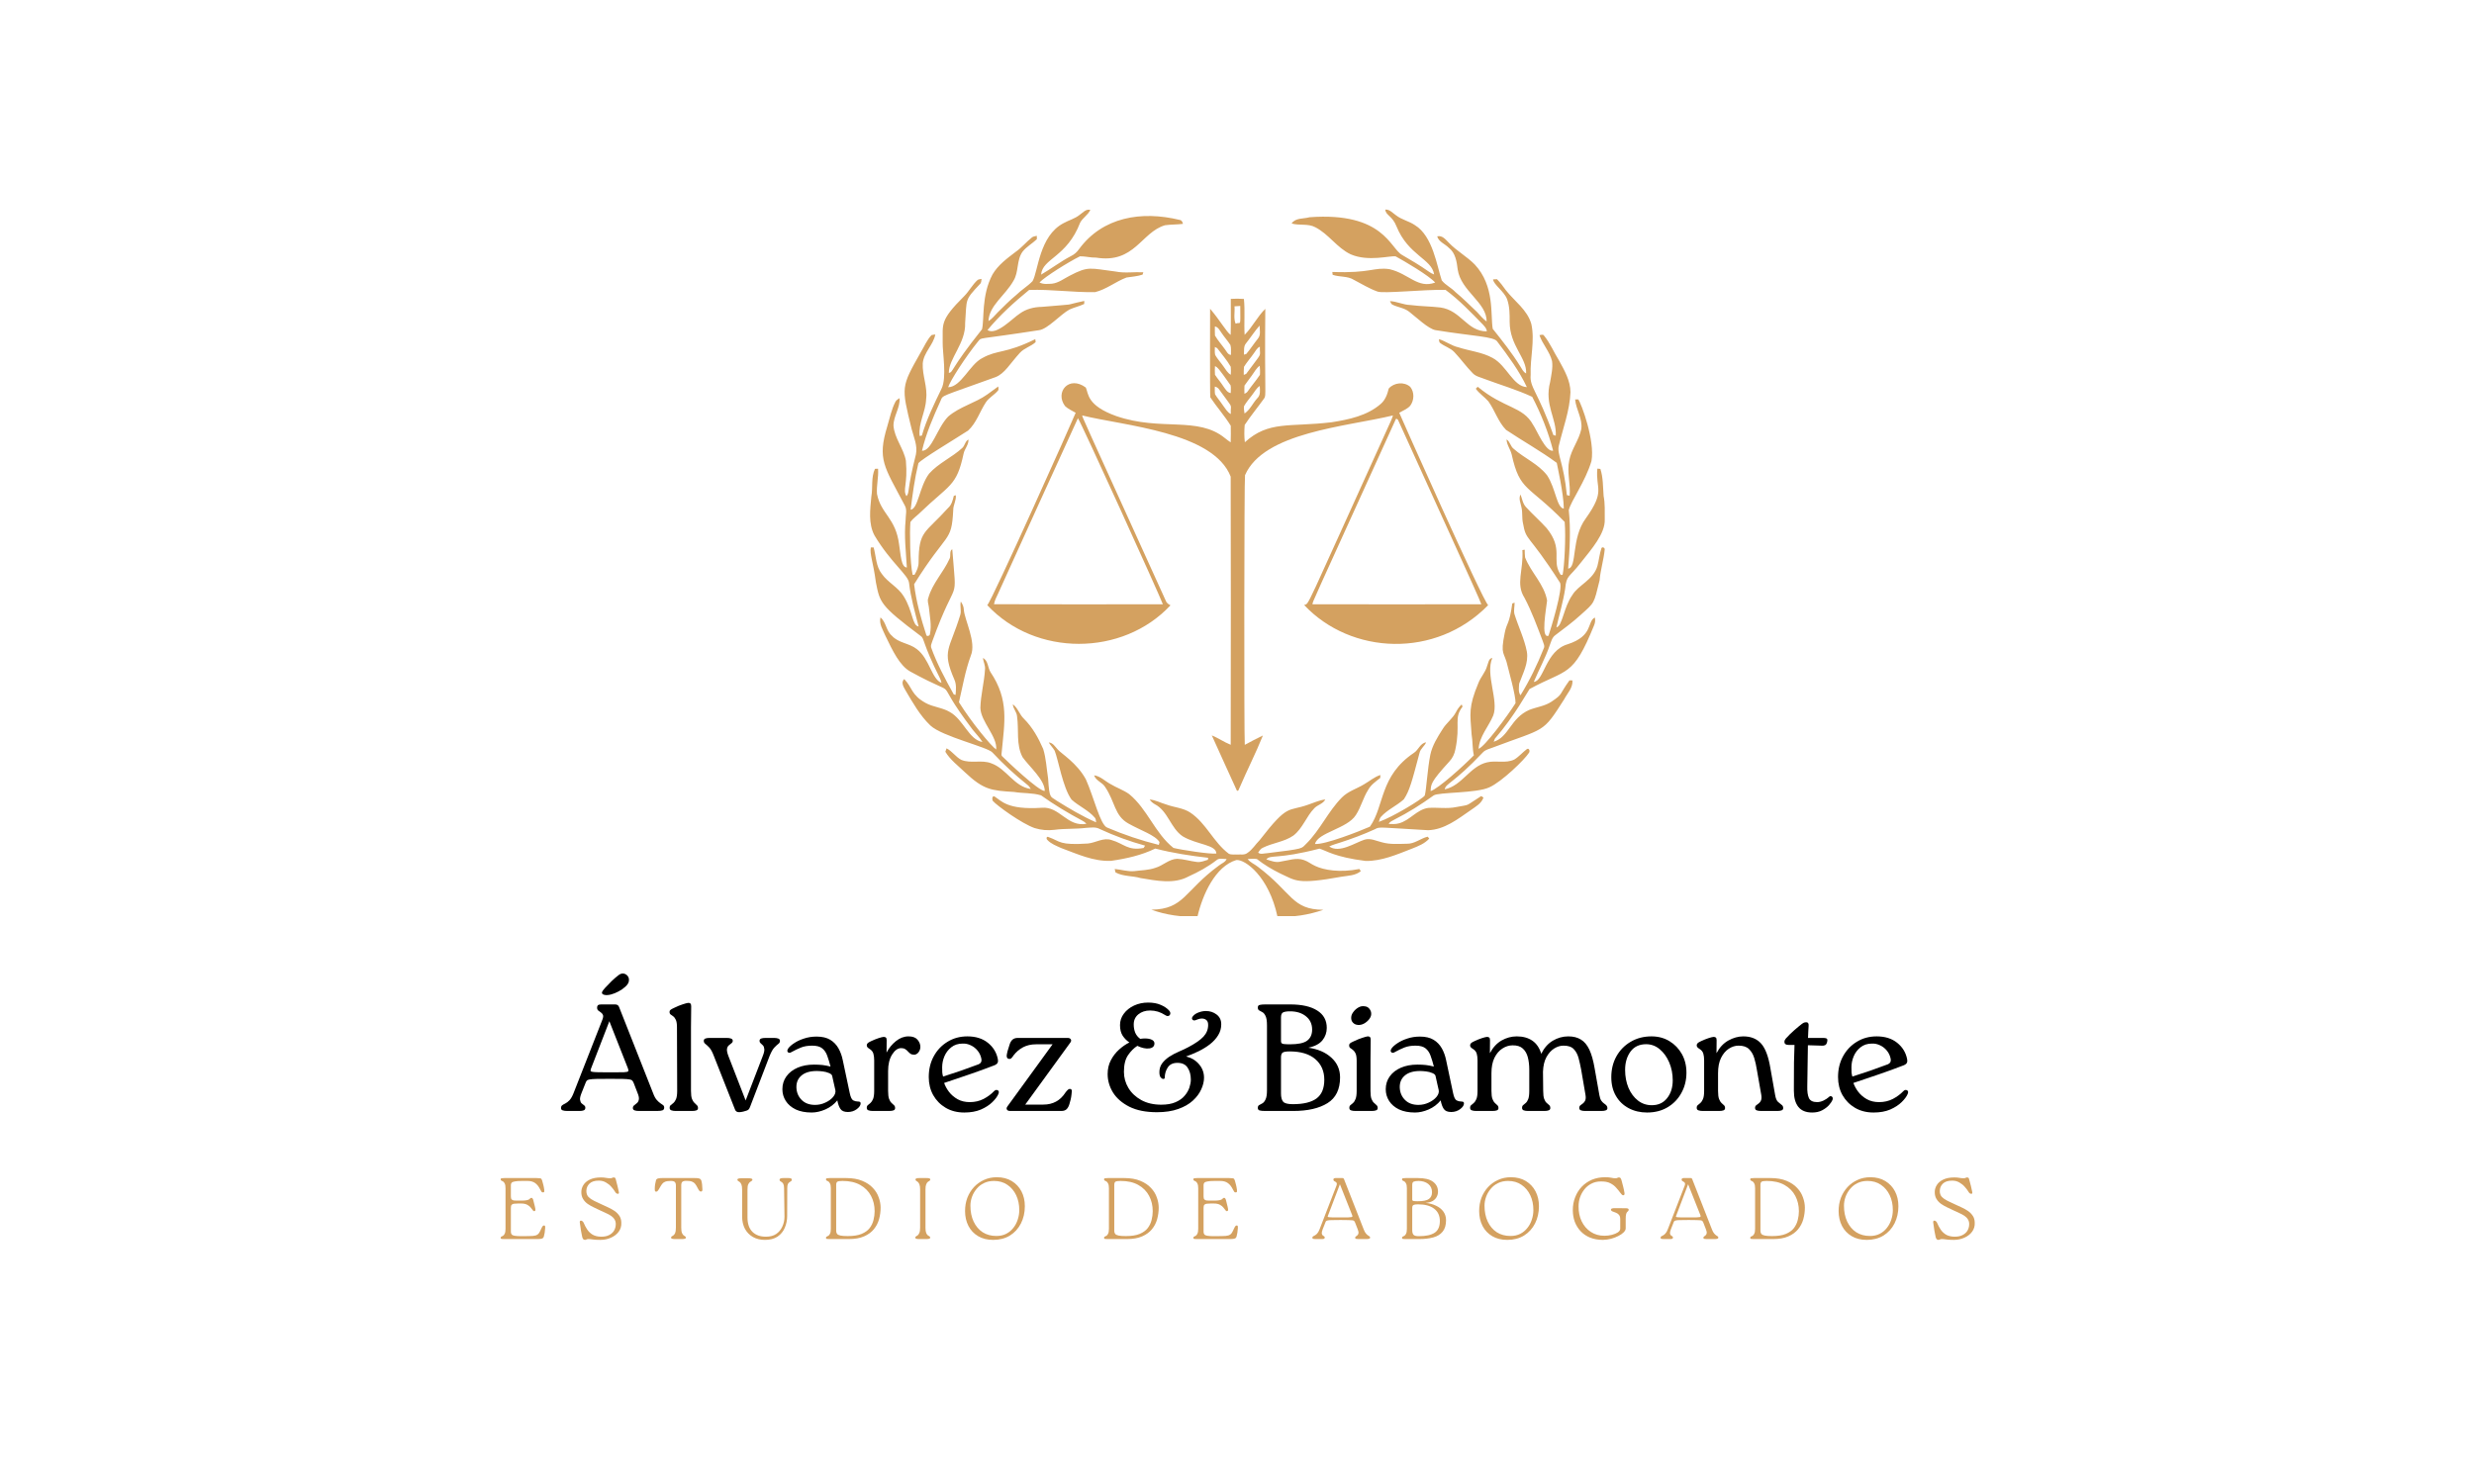 <svg xmlns="http://www.w3.org/2000/svg" xmlns:xlink="http://www.w3.org/1999/xlink" width="500" zoomAndPan="magnify" viewBox="0 0 375 225" height="300" preserveAspectRatio="xMidYMid meet" version="1.0"><defs><g/><clipPath id="1b8613195f"><path d="M 131.594 31.648 L 243.344 31.648 L 243.344 138.898 L 131.594 138.898 Z M 131.594 31.648 " clip-rule="nonzero"/></clipPath></defs><g clip-path="url(#1b8613195f)"><path fill="#d4a160" d="M 163.633 32.586 C 164.141 32.246 164.582 31.648 165.27 31.82 C 164.922 32.586 164.129 33.012 163.73 33.746 C 161.719 39.016 157.996 39.176 157.805 41.637 C 159.336 40.746 160.75 39.656 162.324 38.832 C 162.832 38.594 163.254 38.211 163.57 37.754 C 167.129 32.918 172.984 31.922 178.816 33.344 C 179.137 33.383 179.234 33.668 179.309 33.938 C 178.406 34.062 177.484 34.02 176.582 34.152 C 172.965 35.219 171.992 40 166.141 39.059 C 165.32 39.082 164.516 38.848 163.703 38.859 C 161.941 39.727 158.391 41.957 157.562 42.824 C 158.148 43.141 158.828 43.047 159.469 43.012 C 160.469 42.891 161.27 42.242 162.145 41.801 C 165.031 40.293 165.219 40.688 169.086 41.168 C 170.477 41.449 171.895 41.211 173.297 41.281 C 173.27 41.367 173.219 41.543 173.191 41.633 C 172.402 41.906 171.562 41.945 170.746 42.078 C 169.109 42.691 167.711 43.871 166 44.289 C 162.656 44.359 159.332 43.84 155.992 43.961 C 153.727 45.812 151.551 47.785 149.68 50.043 C 151.051 50.922 153.465 48.246 154.578 47.543 C 155.535 46.84 156.73 46.547 157.902 46.527 C 163.855 46.004 160.66 46.422 164.352 45.625 C 164.348 45.738 164.34 45.969 164.34 46.086 C 163.613 46.438 162.812 46.602 162.086 46.941 C 160.742 47.676 158.809 49.895 157.496 50.062 C 147.707 51.574 148.867 51.09 148.27 51.746 C 146.371 54.078 143.98 57.797 143.719 58.711 C 145.68 58.68 146.969 55.277 148.871 54.301 C 151.254 52.969 152.32 53.691 156.926 51.422 C 156.941 51.535 156.969 51.758 156.98 51.871 C 156.266 52.531 155.246 52.77 154.586 53.5 C 153.043 55.195 152.305 56.621 150.918 57.172 C 142.332 60.285 142.984 59.828 142.559 60.785 C 141.449 63.234 140.367 65.723 139.75 68.348 C 141.238 68.398 142.043 64.875 143.719 63.16 C 145.465 61.648 147.793 61.129 149.656 59.801 C 150.219 59.414 150.746 58.98 151.312 58.594 C 151.324 58.824 151.434 59.094 151.223 59.273 C 150.68 59.898 149.906 60.297 149.438 60.996 C 148.508 62.402 148.012 64.121 146.742 65.281 C 144.383 66.805 139.77 69.551 139.207 70.227 C 138.641 72.547 138.328 74.918 138.031 77.285 C 139.184 77.141 139.34 73.805 140.824 71.82 C 142.25 70.215 144.293 69.359 145.859 67.918 C 146.258 67.551 146.285 66.906 146.793 66.633 C 146.852 67.438 146.203 68.039 146.055 68.793 C 144.996 73.797 143.926 73.422 139.41 77.781 C 138.945 78.242 138.375 78.605 137.996 79.148 C 137.871 80.676 137.93 85.359 138.332 87.148 L 138.617 87.148 C 138.957 86.566 139.254 85.922 139.238 85.238 C 139.262 80.398 140.184 80.938 143.719 77.004 C 144.25 76.539 144.414 75.836 144.574 75.184 C 144.652 75.156 144.797 75.109 144.875 75.086 C 144.969 75.871 144.484 76.551 144.488 77.324 C 144.23 82.391 143.621 80.441 138.559 88.582 C 138.863 91.191 139.59 93.754 140.398 96.254 C 140.453 96.574 140.973 96.398 140.961 96.121 C 141.242 94.777 140.918 93.418 140.797 92.078 C 140.75 91.609 140.52 91.133 140.707 90.668 C 141.316 88.449 143.008 86.777 143.934 84.711 C 144.168 84.262 143.855 83.547 144.34 83.266 C 145.039 92.215 145.141 86.668 141.305 97.254 C 141.223 97.543 141.051 97.848 141.133 98.156 C 142.023 100.645 143.285 102.977 144.562 105.277 C 144.633 105.297 144.773 105.34 144.84 105.363 C 144.91 104.59 144.992 103.766 144.66 103.035 C 142.719 98.535 143.914 98.621 145.562 93.203 C 145.738 92.543 145.477 91.867 145.637 91.207 C 145.887 91.574 146.086 91.992 146.094 92.445 C 146.195 93.984 148.027 97.363 147.156 99.402 C 146.312 101.691 145.906 104.102 145.355 106.469 C 147.266 109.535 150.223 113.109 151 113.637 C 151.195 111.676 148.668 109.418 148.602 107.336 C 148.648 105.387 149.184 103.48 149.301 101.539 C 149.383 100.918 149.059 100.363 148.988 99.766 C 149.801 100.141 149.707 101.238 150.145 101.918 C 152.98 106.145 152.258 109.539 151.844 113.949 C 151.848 114.191 151.699 114.508 151.934 114.691 C 152.652 115.406 157.406 119.945 158.359 119.922 C 158.383 118.25 156.02 116.242 155 114.805 C 153.984 112.895 154.465 110.66 154.16 108.605 C 154.117 107.938 153.551 107.449 153.523 106.781 C 154.297 107.344 154.523 108.34 155.207 108.98 C 156.5 110.266 157.402 111.891 158.121 113.551 C 158.574 115 158.629 116.531 158.867 118.02 C 159.07 121.262 159.246 120.688 160.164 121.398 C 162.094 122.598 164.059 123.77 166.145 124.68 C 166.09 124.449 166.133 124.176 165.965 123.992 C 164.984 122.832 163.527 122.238 162.418 121.23 C 161.082 119.398 160.414 115.148 159.859 113.816 C 159.609 113.367 159.219 113.016 158.969 112.566 C 159.617 112.621 159.941 113.23 160.348 113.656 C 160.82 114.227 163.234 115.664 164.59 118.156 C 165.832 120.934 166.758 125.059 167.824 125.477 C 170.355 126.555 172.977 127.441 175.652 128.102 C 175.676 127.996 175.73 127.781 175.758 127.676 C 175.082 126.602 172.969 125.949 171.031 124.855 C 168.906 123.664 169.047 121.578 167.504 119.309 C 167.074 118.605 166.105 118.383 165.84 117.551 C 166.797 117.684 167.484 118.426 168.301 118.863 C 169.223 119.43 170.27 119.766 171.148 120.395 C 173.922 122.656 175.059 126.332 177.867 128.559 C 179 128.848 183.555 129.555 184.371 129.406 C 184.355 128.051 181.418 128.086 179.277 126.805 C 177.426 125.574 177.055 122.957 175.031 121.926 C 174.723 121.75 174.449 121.52 174.262 121.215 C 175.145 121.289 175.938 121.742 176.785 121.977 C 177.988 122.426 179.344 122.48 180.434 123.211 C 182.844 124.824 183.949 127.727 186.266 129.445 C 186.656 129.629 187.121 129.527 187.539 129.562 C 188.047 129.516 188.637 129.672 189.066 129.328 C 189.836 128.828 190.301 128.012 190.941 127.375 C 195.328 121.711 195.137 123.148 198.34 121.984 C 199.18 121.707 199.996 121.309 200.883 121.215 C 200.551 121.875 199.738 122.016 199.242 122.52 C 198 123.773 197.473 125.598 196.043 126.688 C 194.66 127.652 192.906 127.785 191.422 128.531 C 191.078 128.664 190.898 128.992 190.707 129.277 C 191.105 129.602 191.609 129.363 192.066 129.359 C 197.871 128.656 197.203 128.668 197.984 127.938 C 200.109 125.848 201.305 123.016 203.406 120.906 C 204.352 119.949 205.68 119.582 206.797 118.891 C 207.609 118.426 208.328 117.789 209.234 117.504 C 209.227 117.617 209.219 117.84 209.211 117.953 C 208.527 118.492 207.773 119.008 207.355 119.801 C 206.605 120.988 206.293 122.391 205.52 123.566 C 204.227 125.648 199.734 126.211 199.324 127.961 C 200.84 128.094 206.168 125.992 207.648 125.336 C 209.867 122.215 209.07 117.668 214.328 114.137 C 215.02 113.691 215.273 112.668 216.164 112.555 C 215.922 113.133 215.328 113.5 215.176 114.121 C 214.004 118.535 213.668 119.855 212.793 121.184 C 211.715 122.168 210.309 122.75 209.32 123.844 C 209.129 124.055 209.078 124.344 209.004 124.613 C 211.125 123.871 215.527 121.188 215.957 120.621 C 216.207 119.789 216.359 116.641 216.801 114.449 C 217.098 113.02 217.891 111.766 218.668 110.547 C 219.23 109.617 220.164 108.973 220.676 108 C 220.902 107.555 221.184 107.133 221.562 106.805 C 221.594 106.891 221.652 107.059 221.684 107.145 C 220.309 108.926 221.406 109.785 220.605 113.594 C 220.484 114.285 220.176 114.945 219.688 115.457 C 216.781 118.633 216.918 118.926 216.848 119.945 C 218.023 119.578 221.863 116.102 223.402 114.523 C 223.164 113.473 223.242 112.391 223.059 111.336 C 222.84 108.18 222.559 107.215 224.098 103.539 C 224.445 102.637 225.16 101.922 225.41 100.977 C 225.605 100.539 225.609 99.848 226.203 99.754 C 225.113 102.242 227.199 106.211 226.344 108.473 C 225.641 110.168 224.246 111.629 224.121 113.531 C 225.055 113.219 228.492 108.551 229.719 106.613 C 229.77 105.477 228.645 101.574 228.543 101.078 C 228.035 98.703 227.359 99.516 228.086 95.934 C 228.414 94.305 228.766 94.797 229.227 91.496 C 229.316 91.465 229.492 91.402 229.578 91.375 C 229.582 91.953 229.418 92.539 229.555 93.109 C 230.148 95.02 231.055 96.836 231.438 98.809 C 231.723 100.523 230.828 102.094 230.273 103.648 C 230.238 104.23 230.102 104.91 230.473 105.414 C 231.859 103.164 233.016 100.781 233.988 98.324 C 234.207 97.938 233.938 97.535 233.832 97.164 C 232.984 94.957 232.184 92.727 231.078 90.637 C 229.707 88.488 230.945 86.535 230.758 83.398 C 230.848 83.387 231.023 83.359 231.109 83.344 C 231.121 83.734 231.105 84.129 231.164 84.512 C 232.055 86.805 234.07 88.57 234.504 91.051 C 234.371 92.293 233.504 96.906 234.719 96.383 C 235.023 95.465 237.02 89.062 236.43 88.297 C 231.543 80.684 231.352 82.164 230.848 79.332 C 230.664 78.535 230.812 77.703 230.613 76.906 C 230.5 76.273 230.145 75.598 230.477 74.977 C 230.727 75.621 230.809 76.363 231.305 76.883 C 232.305 77.98 233.434 78.965 234.43 80.07 C 237.039 83.266 235.156 84.855 236.457 86.98 C 236.535 87.172 236.668 87.223 236.859 87.129 C 237.117 85.91 237.371 81.422 237.168 79.133 C 231.594 73.41 230.387 74.551 229.137 68.914 C 228.949 68.121 228.383 67.457 228.359 66.621 C 228.895 66.965 228.941 67.676 229.441 68.051 C 231.059 69.484 233.176 70.34 234.516 72.086 C 235.844 74.129 235.945 76.977 237.035 77.117 C 237.043 74.949 235.984 70.344 235.969 70.176 C 233.504 68.359 230.82 66.875 228.281 65.176 C 227.082 63.949 226.59 62.227 225.602 60.848 C 225.004 60.176 224.23 59.668 223.691 58.941 C 223.789 58.84 223.891 58.742 223.988 58.641 C 228 61.969 230.836 61.578 232.375 64.406 C 232.965 65.242 234.281 68.574 235.418 68.332 C 234.688 65.5 233.594 62.754 232.246 60.164 C 229.895 59.074 227.387 58.344 224.957 57.434 C 224.359 57.191 223.672 57.066 223.219 56.574 C 222.23 55.566 221.41 54.406 220.441 53.383 C 219.844 52.758 218.977 52.531 218.309 52.012 C 218.105 51.887 218.156 51.617 218.105 51.422 C 219.133 51.719 219.996 52.422 221.051 52.656 C 222.773 53.219 224.641 53.383 226.25 54.27 C 228.43 55.457 229.34 58.594 231.438 58.695 C 230.266 56.211 228.609 53.98 226.957 51.797 C 226.52 51.016 223.238 50.977 217.594 50.055 C 216.527 49.875 214.715 48.137 213.59 47.258 C 212.867 46.688 211.918 46.602 211.109 46.215 C 210.867 46.125 210.785 45.863 210.688 45.652 C 211.746 45.707 212.723 46.223 213.785 46.246 C 215.293 46.445 216.816 46.441 218.324 46.617 C 221.484 47.051 222.324 50.246 225.359 50.242 C 225.363 49.812 225.039 49.52 224.781 49.219 C 222.98 47.371 221.184 45.484 219.102 43.945 C 215.629 43.891 209.648 44.547 208.777 44.199 C 207.535 43.754 206.414 43.051 205.246 42.449 C 204.273 41.816 203.059 42.039 201.996 41.664 C 201.984 41.559 201.961 41.34 201.949 41.234 C 207.758 41.461 208.242 40.469 210.617 40.812 C 213.551 41.496 214.891 43.809 217.543 42.84 C 216.555 41.746 212.844 39.578 211.551 38.871 C 210.711 38.727 207.414 39.723 204.738 38.562 C 202.66 37.586 201.402 35.488 199.367 34.453 C 198.258 33.852 196.953 34.234 195.781 33.883 C 196.367 32.996 197.586 33.199 198.488 32.938 C 209.762 32.102 210.711 37.695 212.547 38.668 C 213.91 39.453 215.266 40.262 216.551 41.168 C 216.805 41.355 217.078 41.504 217.379 41.613 C 217.039 39.242 213.469 38.746 211.672 34.312 C 211.047 32.711 210.035 32.652 209.977 31.777 C 210.645 31.727 211.074 32.285 211.578 32.621 C 212.438 33.316 213.566 33.512 214.469 34.137 C 217.199 35.797 217.805 40.375 218.539 42.516 C 219.105 43.227 219.98 43.617 220.605 44.277 C 221.754 45.23 222.805 46.289 223.887 47.312 C 224.352 47.801 224.773 48.348 225.332 48.738 C 225.41 45.887 221.414 44.125 220.953 40.855 C 220.809 39.676 220.613 38.336 219.598 37.566 C 219.027 36.977 218.082 36.68 217.844 35.836 C 218.648 35.641 219.137 36.348 219.637 36.832 C 220.82 38.062 222.348 38.891 223.539 40.105 C 226.59 43.371 225.898 47.711 226.262 49.852 C 227.723 51.676 229.176 53.512 230.41 55.5 C 230.68 55.895 230.859 56.398 231.324 56.617 C 231.457 54.25 228.828 52.453 228.828 48.777 C 228.832 47.633 228.832 46.469 228.445 45.379 C 227.996 44.16 226.402 43.176 226.312 42.359 C 226.512 42.348 226.711 42.336 226.91 42.332 C 227.402 42.844 227.844 43.406 228.246 43.992 C 229.562 45.668 231.508 46.977 232.113 49.121 C 232.676 51.668 231.914 54.258 232.012 56.828 C 231.836 58.762 233.07 59.266 235.457 65.965 C 235.547 65.984 235.73 66.031 235.82 66.055 C 235.961 63.438 234.055 61.387 234.965 57.91 C 235.133 56.867 235.406 55.809 235.254 54.746 C 234.902 53.305 233.809 52.207 233.344 50.812 C 233.555 50.809 233.859 50.641 234.016 50.859 C 234.969 52.016 235.531 53.418 236.324 54.676 C 237.137 56.16 238.031 57.719 238.047 59.457 C 237.941 62.25 236.918 64.883 236.281 67.574 C 235.969 68.867 237.023 70.172 237.5 75.066 C 237.605 75.094 237.812 75.145 237.918 75.168 C 238.086 73.371 237.473 71.566 237.867 69.773 C 238.195 68.102 239.336 66.73 239.684 65.066 C 239.914 63.48 238.883 62.098 238.754 60.559 C 238.875 60.559 239.121 60.562 239.242 60.562 C 239.676 61.184 241.785 66.75 241.23 69.902 C 240.316 72.992 238.137 75.926 237.789 77.336 C 238.102 80.285 237.941 83.258 237.695 86.207 C 239.09 86.074 238.121 81.613 240.363 78.605 C 243.402 74.352 241.82 74.211 242.121 71.051 C 242.238 71.062 242.465 71.082 242.578 71.094 C 243.008 72.41 242.965 73.82 243.07 75.191 C 243.301 76.363 243.234 77.566 243.242 78.758 C 243.328 80.898 241.23 83.273 239.645 85.27 C 237.785 87.672 237.449 87.148 237.242 89.262 C 236.938 91.246 236.348 93.168 235.914 95.121 C 236.82 94.949 237.016 92.047 238.32 90.238 C 239.188 88.719 241.527 87.941 242.133 85.801 C 242.375 84.91 242.445 83.977 242.746 83.098 C 242.883 82.84 243.301 83.07 243.234 83.34 C 243.078 84.902 242.59 86.418 242.461 87.992 C 241.562 91.609 241.77 91.277 239.578 93.242 C 238.379 94.344 237.059 95.301 235.766 96.289 C 235.23 96.656 235.105 97.336 234.879 97.906 C 234.234 99.797 233.25 101.547 232.488 103.387 C 234.031 103.293 234.254 98.656 237.633 97.676 C 241.555 96.402 240.512 94.266 241.742 93.625 C 241.836 94.023 241.785 94.43 241.629 94.805 C 238.402 102.758 237.582 101.34 231.84 104.469 C 231.609 104.762 229.617 108.496 226.59 112 C 226.543 112.117 226.449 112.352 226.406 112.465 C 228.715 111.762 228.949 108.879 231.812 107.629 C 232.922 107.195 234.156 107.062 235.16 106.391 C 236.977 105.168 236.234 105.453 237.895 103.152 C 238.008 103.156 238.234 103.164 238.348 103.168 C 238.43 104.281 237.57 105.117 237.086 106.035 C 233.746 111.281 234.312 110.301 226.215 113.359 C 225.723 113.555 225.164 113.656 224.785 114.062 C 220.281 118.824 219.148 118.746 218.984 119.676 C 221.613 119.137 222.801 116.176 225.402 115.586 C 226.754 115.25 228.234 115.789 229.535 115.156 C 230.246 114.723 230.785 114.066 231.445 113.57 C 231.785 113.359 231.949 113.918 231.754 114.137 C 231.137 115.137 227.617 118.555 225.742 119.375 C 223.801 120.293 218.008 120.09 217.305 120.605 C 215.414 121.969 213.438 123.215 211.355 124.266 C 211.027 124.438 210.676 124.59 210.484 124.922 C 210.996 124.941 211.531 124.984 212.031 124.836 C 213.695 124.41 214.75 122.734 216.488 122.492 C 217.91 122.395 219.352 122.66 220.754 122.359 C 223.016 121.926 221.871 122.367 224.516 120.699 C 224.602 120.754 224.773 120.863 224.859 120.918 C 224.555 121.84 223.633 122.32 222.895 122.855 C 220.957 124.195 218.941 125.789 216.48 125.875 C 208.973 125.457 209.133 125.312 208.41 125.723 C 206.688 126.512 204.91 127.176 203.105 127.758 C 202.559 127.941 201.996 128.078 201.48 128.34 C 203.008 129.414 205.355 127.789 206.824 127.309 C 207.727 127.031 208.605 127.5 209.465 127.707 C 210.695 128.055 211.984 127.949 213.246 127.926 C 214.406 127.961 215.312 127.121 216.398 126.855 C 216.461 126.926 216.582 127.066 216.641 127.141 C 215.953 127.918 214.945 128.305 214.004 128.676 C 211.754 129.547 209.465 130.566 207.008 130.535 C 202.289 129.953 201.031 128.961 200 128.668 C 193.496 130.352 192.652 129.516 191.938 130.293 C 192.645 130.516 193.391 130.836 194.145 130.625 C 195.293 130.465 196.488 129.98 197.637 130.395 C 198.262 130.598 198.77 131.039 199.367 131.297 C 200.648 131.914 203.094 132.344 206.051 131.754 C 206.105 131.836 206.211 132 206.266 132.082 C 205.461 132.762 204.344 132.762 203.359 132.922 C 196.586 134.152 196.434 133.523 194.109 132.461 C 192.84 131.844 191.621 131.117 190.512 130.242 C 190.047 130.172 189.578 130.223 189.117 130.242 C 189.5 130.777 190.156 131.004 190.656 131.41 C 195.914 135.379 195.789 137.91 200.594 137.941 C 198.371 138.711 195.984 139.098 193.633 138.969 C 192.332 132.852 188.684 130.242 187.391 130.398 C 184.211 131.355 182.277 135.637 181.5 139 C 179.137 139.055 176.746 138.734 174.52 137.926 C 179.523 137.844 179.465 135.109 184.773 131.219 C 185.164 130.902 185.723 130.738 185.926 130.242 C 185.41 130.262 184.797 130.035 184.375 130.434 C 183.082 131.43 181.641 132.215 180.164 132.883 C 177.922 134.102 175.273 133.52 172.891 133.133 C 171.641 132.762 170.254 132.914 169.082 132.27 C 169.031 132.102 168.992 131.93 168.965 131.754 C 169.957 131.836 170.934 132.172 171.938 132.078 C 173.004 131.934 174.098 131.945 175.121 131.578 C 176.281 131.25 177.184 130.25 178.434 130.207 C 179.441 130.254 180.414 130.566 181.41 130.688 C 181.996 130.766 182.543 130.523 183.09 130.359 C 183.098 130.281 183.113 130.129 183.125 130.055 C 180.43 129.75 177.742 129.336 175.113 128.656 C 173.02 129.672 170.723 130.188 168.43 130.516 C 165.758 130.645 163.281 129.473 160.832 128.57 C 160.105 128.238 159.316 127.945 158.758 127.352 C 158.543 127.172 158.617 126.715 158.969 126.93 C 160.734 127.555 160.523 128.188 164.906 127.891 C 166.102 127.773 167.25 126.945 168.473 127.363 C 170.387 127.914 170.922 129.023 173.348 128.566 C 173.402 128.477 173.512 128.301 173.566 128.211 C 171.215 127.566 168.914 126.723 166.699 125.695 C 166.062 125.332 165.312 125.492 164.613 125.52 C 163.023 125.715 161.41 125.602 159.82 125.816 C 158.816 125.941 157.789 125.855 156.824 125.551 C 154.867 124.871 151.098 122.145 150.477 121.418 C 150.371 121.203 150.348 120.691 150.703 120.734 C 151.805 121.41 152.621 122.812 157.91 122.473 C 160.621 122.219 161.758 125.438 164.676 124.902 C 164.508 124.707 164.309 124.551 164.078 124.441 C 161.91 123.285 159.797 122.02 157.801 120.59 C 156.48 120.184 155.055 120.305 153.699 120.074 C 150.23 119.859 149.094 119.762 146.238 117.07 C 145.215 116.082 144.035 115.215 143.293 113.977 C 143.34 113.848 143.43 113.59 143.477 113.461 C 144.328 113.895 144.855 114.754 145.699 115.203 C 147.152 115.816 148.797 115.145 150.262 115.734 C 152.562 116.543 153.715 119.281 156.242 119.621 C 156.109 119.375 155.941 119.152 155.719 118.984 C 153.844 117.488 152.07 115.855 150.438 114.098 C 149.762 113.273 142.82 111.68 141.027 110 C 139.441 108.484 138.363 106.547 137.258 104.68 C 136.969 104.152 136.504 103.473 137.062 102.957 C 138.34 104.297 138.094 105.34 140.277 106.566 C 141.441 107.219 142.836 107.266 143.98 107.957 C 146.02 109.082 146.883 112.18 148.918 112.5 C 148.5 111.82 147.922 111.258 147.43 110.633 C 140.578 101.555 146.613 106.531 137.98 101.82 C 136.367 100.914 135.316 98.699 134.191 96.363 C 133.824 95.48 133.219 94.617 133.457 93.613 C 134.328 94.328 134.312 95.66 135.188 96.387 C 136.184 97.504 137.82 97.508 138.961 98.41 C 140.902 99.863 141.219 102.973 142.707 103.535 C 142.652 103.281 142.586 103.027 142.457 102.801 C 139.762 97.434 140.148 96.777 139.535 96.41 C 133.383 91.809 133.371 91.328 132.773 88.336 C 132.34 85.078 131.801 84.035 131.996 83.004 C 132.102 83.004 132.316 83 132.422 82.996 C 132.801 84.344 132.758 85.875 133.668 87.02 C 134.586 88.324 136.129 89.027 136.973 90.395 C 138.398 92.695 138.254 94.867 139.242 94.984 C 138.684 92.809 138.055 90.641 137.793 88.402 C 137.695 87.184 135.043 85.352 132.543 81.168 C 131.594 79.355 131.902 77.242 132.074 75.289 C 132.324 73.898 132.008 72.395 132.629 71.078 C 132.746 71.078 132.98 71.074 133.094 71.07 C 133.188 72.348 132.832 73.605 132.93 74.883 C 133.523 77.953 135.781 78.5 136.289 82.594 C 136.523 84.004 136.574 86.031 137.457 86.039 C 137.324 83.668 137.027 81.289 137.266 78.914 C 137.25 78.141 137.555 77.289 137.117 76.586 C 134.016 70.699 132.949 69.684 134.504 64.59 C 134.883 63.355 135.125 62.062 135.73 60.906 C 135.859 60.648 136.129 60.52 136.355 60.363 C 136.457 61.809 135.434 63.086 135.43 64.527 C 135.578 66.453 136.965 67.977 137.312 69.844 C 137.629 73.477 136.781 74.219 137.402 75.23 C 137.922 74.598 137.418 74.496 138.832 68.895 C 139.105 67.562 138.508 66.289 138.176 65.027 C 136.605 58.574 136.559 58.746 139.578 53.387 C 140.105 52.52 140.492 51.551 141.199 50.805 C 141.387 50.758 141.578 50.727 141.773 50.719 C 141.461 52.312 140 53.449 139.867 55.102 C 139.781 56.93 140.625 58.684 140.379 60.516 C 140.312 62.426 139.18 64.16 139.395 66.098 C 139.477 66.082 139.645 66.059 139.73 66.047 C 140.449 63.578 141.59 61.25 142.711 58.941 C 143.551 57.254 142.852 53.414 142.887 51.918 C 142.945 49.145 142.367 48.656 146.152 44.895 C 146.914 44.129 147.406 43.129 148.223 42.414 C 148.402 42.355 148.59 42.309 148.781 42.285 C 148.734 42.555 148.766 42.879 148.531 43.07 C 146.168 45.59 146.57 45.242 146.293 48.949 C 146.406 52.043 143.789 54.355 143.82 56.551 C 144.555 56.391 143.891 56.141 148.848 49.926 C 149.223 48.43 148.727 44.828 150.434 41.625 C 151.273 40.176 152.66 39.168 153.969 38.172 C 154.859 37.555 155.539 36.699 156.379 36.031 C 156.59 35.832 156.891 35.82 157.16 35.758 C 157.16 35.883 157.16 36.141 157.16 36.27 C 156.465 36.93 155.594 37.402 154.996 38.16 C 154.059 39.457 154.449 41.215 153.625 42.559 C 152.371 44.797 149.926 46.316 149.828 48.672 C 150.395 48.352 150.781 47.805 151.238 47.352 C 152.152 46.453 153.047 45.535 154.043 44.719 C 154.812 43.957 155.762 43.402 156.512 42.625 C 157.367 41.148 157.512 35.762 161.199 33.84 C 161.992 33.391 162.914 33.168 163.633 32.586 Z M 163.633 32.586 " fill-opacity="1" fill-rule="nonzero"/></g><path fill="#d4a160" d="M 186.559 45.316 C 187.223 45.266 187.887 45.281 188.547 45.324 C 188.738 47.129 188.543 48.957 188.656 50.766 C 189.844 49.582 190.586 47.996 191.789 46.828 C 191.672 59.84 191.969 59.883 191.621 60.398 C 190.648 61.75 189.582 63.039 188.664 64.43 C 188.594 65.293 188.582 66.188 188.691 67.051 C 192.316 63.758 195.383 64.785 201.832 64.023 C 204.457 63.609 207.242 63.035 209.301 61.23 C 209.988 60.637 210.293 59.766 210.5 58.91 C 211.289 57.996 212.848 57.832 213.762 58.656 C 214.41 59.461 214.367 60.676 213.77 61.496 C 213.332 62.016 212.66 62.238 212.094 62.586 C 212.238 62.961 224.738 91.062 225.57 91.754 C 217.641 99.879 204.793 99.297 197.676 91.73 C 198.516 91.398 197.336 93.531 210.457 64.637 C 210.707 64.094 210.969 63.559 211.141 62.988 C 204.055 64.699 191.539 65.523 188.715 72.047 C 188.59 72.348 188.566 111.902 188.68 112.93 C 189.586 112.441 190.496 111.957 191.426 111.516 C 190.352 114.199 189.023 116.777 187.887 119.441 C 187.766 119.594 187.758 120.039 187.477 119.859 C 186.215 117.07 184.93 114.293 183.68 111.496 C 184.668 111.898 185.551 112.527 186.547 112.922 C 186.57 106.73 186.574 74.773 186.543 72.266 C 183.922 65.484 170.293 64.547 164.035 62.988 C 164.164 63.492 163.398 61.762 176.664 90.992 C 176.781 91.371 177.074 91.609 177.418 91.773 C 170.176 99.547 156.941 99.594 149.648 91.754 C 150.332 91.148 162.645 63.625 163.047 62.586 C 162.5 62.262 161.891 62.008 161.43 61.562 C 159.859 59.441 162.035 56.867 164.582 58.758 C 165.012 59.688 164.715 61.484 169.215 63.09 C 176.008 65.422 181.566 63.059 185.676 66.43 C 185.957 66.652 186.238 66.875 186.543 67.066 C 186.562 66.227 186.578 65.387 186.555 64.547 C 185.621 63.047 184.434 61.711 183.453 60.242 C 183.383 59.773 183.422 46.883 183.422 46.812 C 184.961 48.613 185.867 50.289 186.539 50.777 C 186.598 48.957 186.543 47.137 186.559 45.316 M 187.121 46.445 C 187.199 47.316 186.949 48.246 187.289 49.074 C 188.109 48.711 188.012 49.816 187.996 46.387 C 187.707 46.406 187.414 46.422 187.121 46.445 M 188.879 52.039 C 188.457 52.508 188.602 53.191 188.547 53.77 C 188.637 53.746 188.812 53.699 188.902 53.672 C 189.523 52.934 190.051 52.109 190.66 51.352 C 191.141 50.801 190.934 50.023 190.922 49.363 C 190.18 50.207 189.578 51.16 188.879 52.039 M 184.148 49.492 C 184.148 49.953 184.129 50.414 184.16 50.871 C 184.602 51.637 185.207 52.297 185.715 53.016 C 185.957 53.336 186.125 53.777 186.582 53.812 C 186.562 53.312 186.648 52.793 186.504 52.309 C 186.09 51.672 185.574 51.105 185.152 50.469 C 184.875 50.094 184.66 49.586 184.148 49.492 M 190.051 53.57 C 189.574 54.266 189 54.891 188.562 55.609 C 188.512 56.016 188.527 56.43 188.527 56.844 C 188.617 56.801 188.801 56.723 188.891 56.684 C 191.52 53.086 190.918 54.34 190.965 52.559 C 190.527 52.758 190.324 53.207 190.051 53.57 M 184.145 52.602 C 184.152 53.004 184.094 53.422 184.191 53.82 C 184.551 54.445 185.051 54.977 185.461 55.57 C 185.785 56.02 186.059 56.539 186.559 56.82 C 186.574 56.414 186.598 56.004 186.551 55.602 C 185.973 54.59 185.199 53.715 184.5 52.789 C 184.414 52.742 184.234 52.648 184.145 52.602 M 184.16 55.512 C 184.141 55.949 184.121 56.391 184.164 56.824 C 184.559 57.43 185.051 57.969 185.438 58.582 C 185.738 58.98 185.996 59.516 186.551 59.598 C 186.539 59.207 186.613 58.809 186.531 58.426 C 184.711 55.836 184.566 55.699 184.16 55.512 M 189.742 56.945 C 189.391 57.461 188.98 57.938 188.633 58.461 C 188.598 58.875 188.617 59.293 188.629 59.711 C 188.824 59.605 189.035 59.504 189.148 59.301 C 189.73 58.457 190.41 57.684 190.973 56.832 C 191.016 56.371 190.984 55.906 190.945 55.449 C 190.414 55.832 190.121 56.43 189.742 56.945 M 189.758 59.93 C 189.359 60.48 188.891 60.984 188.566 61.582 C 188.5 61.953 188.605 62.328 188.641 62.695 C 189.48 62.133 189.895 61.121 190.574 60.383 C 191.102 59.895 190.977 59.156 190.949 58.516 C 190.422 58.863 190.141 59.449 189.758 59.93 M 184.137 58.613 C 184.145 59.004 184.105 59.398 184.176 59.785 C 184.535 60.367 184.988 60.883 185.363 61.453 C 185.73 61.922 186.016 62.492 186.562 62.777 C 186.473 60.957 187.145 62.344 184.805 59.062 C 184.652 58.82 184.41 58.672 184.137 58.613 M 151.336 89.891 C 151.094 90.453 150.766 90.992 150.668 91.609 C 159.199 91.641 167.73 91.629 176.262 91.617 C 175.84 90.398 163.797 63.867 163.387 63.41 C 159.336 72.219 155.355 81.062 151.336 89.891 M 211.594 63.508 C 198.312 92.77 199.027 91.047 198.941 91.617 C 207.473 91.633 216.004 91.633 224.535 91.617 C 224.34 90.91 217.137 75.227 212.027 63.926 C 211.938 63.723 211.863 63.477 211.594 63.508 Z M 211.594 63.508 " fill-opacity="1" fill-rule="nonzero"/><g fill="#d4a160" fill-opacity="1"><g transform="translate(75.234, 187.863)"><g><path d="M 7.266 -2.062 C 7.336 -2.051 7.379 -2.008 7.391 -1.938 C 7.41 -1.863 7.414 -1.785 7.406 -1.703 C 7.383 -1.41 7.359 -1.164 7.328 -0.969 C 7.297 -0.77 7.254 -0.578 7.203 -0.391 C 7.18 -0.316 7.145 -0.25 7.094 -0.188 C 7.051 -0.125 6.957 -0.078 6.812 -0.047 C 6.676 -0.016 6.461 0 6.172 0 L 1.25 0 C 1.062 0 0.914 -0.004 0.812 -0.016 C 0.707 -0.035 0.656 -0.098 0.656 -0.203 C 0.656 -0.285 0.691 -0.344 0.766 -0.375 C 0.848 -0.406 0.93 -0.445 1.016 -0.5 C 1.109 -0.551 1.191 -0.656 1.266 -0.812 C 1.348 -0.969 1.391 -1.211 1.391 -1.547 L 1.391 -7.703 C 1.391 -8.035 1.348 -8.273 1.266 -8.422 C 1.191 -8.578 1.109 -8.68 1.016 -8.734 C 0.93 -8.785 0.848 -8.828 0.766 -8.859 C 0.691 -8.891 0.656 -8.953 0.656 -9.047 C 0.656 -9.148 0.707 -9.207 0.812 -9.219 C 0.914 -9.238 1.062 -9.25 1.25 -9.25 L 6.062 -9.25 C 6.312 -9.25 6.488 -9.238 6.594 -9.219 C 6.707 -9.207 6.785 -9.176 6.828 -9.125 C 6.867 -9.07 6.906 -8.992 6.938 -8.891 C 7 -8.711 7.055 -8.504 7.109 -8.266 C 7.172 -8.035 7.223 -7.766 7.266 -7.453 C 7.273 -7.348 7.273 -7.266 7.266 -7.203 C 7.266 -7.141 7.219 -7.098 7.125 -7.078 C 7.008 -7.055 6.922 -7.082 6.859 -7.156 C 6.805 -7.238 6.734 -7.363 6.641 -7.531 C 6.441 -7.945 6.191 -8.266 5.891 -8.484 C 5.598 -8.703 5.207 -8.812 4.719 -8.812 L 3.906 -8.812 C 3.406 -8.812 3.031 -8.785 2.781 -8.734 C 2.539 -8.691 2.383 -8.625 2.312 -8.531 C 2.238 -8.438 2.203 -8.32 2.203 -8.188 L 2.203 -6.469 C 2.203 -6.25 2.242 -6.094 2.328 -6 C 2.422 -5.914 2.547 -5.863 2.703 -5.844 C 2.859 -5.832 3.047 -5.828 3.266 -5.828 L 3.766 -5.828 C 4.141 -5.828 4.422 -5.848 4.609 -5.891 C 4.797 -5.93 4.922 -5.977 4.984 -6.031 C 5.055 -6.082 5.109 -6.129 5.141 -6.172 C 5.18 -6.223 5.242 -6.25 5.328 -6.25 C 5.379 -6.25 5.43 -6.219 5.484 -6.156 C 5.547 -6.094 5.594 -5.973 5.625 -5.797 L 5.844 -4.922 C 5.906 -4.66 5.93 -4.488 5.922 -4.406 C 5.922 -4.32 5.875 -4.266 5.781 -4.234 C 5.695 -4.211 5.613 -4.254 5.531 -4.359 C 5.445 -4.473 5.344 -4.609 5.219 -4.766 C 5.102 -4.922 4.93 -5.062 4.703 -5.188 C 4.473 -5.32 4.16 -5.391 3.766 -5.391 L 3.266 -5.391 C 3.047 -5.391 2.859 -5.379 2.703 -5.359 C 2.547 -5.348 2.422 -5.297 2.328 -5.203 C 2.242 -5.117 2.203 -4.961 2.203 -4.734 L 2.203 -1.109 C 2.203 -0.953 2.238 -0.82 2.312 -0.719 C 2.383 -0.613 2.535 -0.539 2.766 -0.5 C 3.004 -0.457 3.375 -0.438 3.875 -0.438 L 4.984 -0.453 C 5.41 -0.453 5.734 -0.484 5.953 -0.547 C 6.172 -0.617 6.336 -0.734 6.453 -0.891 C 6.566 -1.055 6.676 -1.266 6.781 -1.516 C 6.883 -1.742 6.969 -1.895 7.031 -1.969 C 7.102 -2.039 7.18 -2.07 7.266 -2.062 Z M 7.266 -2.062 "/></g></g></g><g fill="#d4a160" fill-opacity="1"><g transform="translate(87.224, 187.863)"><g><path d="M 3.781 0.125 C 3.27 0.125 2.891 0.102 2.641 0.062 C 2.391 0.02 2.164 0 1.969 0 C 1.832 0 1.734 0.02 1.672 0.062 C 1.609 0.102 1.531 0.125 1.438 0.125 C 1.312 0.125 1.211 0.07 1.141 -0.031 C 1.066 -0.145 1.008 -0.336 0.969 -0.609 C 0.938 -0.754 0.895 -0.969 0.844 -1.25 C 0.789 -1.539 0.734 -1.93 0.672 -2.422 C 0.648 -2.523 0.648 -2.613 0.672 -2.688 C 0.691 -2.758 0.742 -2.797 0.828 -2.797 C 0.91 -2.797 0.988 -2.766 1.062 -2.703 C 1.145 -2.648 1.211 -2.555 1.266 -2.422 C 1.398 -2.098 1.57 -1.773 1.781 -1.453 C 1.988 -1.141 2.258 -0.879 2.594 -0.672 C 2.938 -0.473 3.367 -0.367 3.891 -0.359 C 4.391 -0.359 4.797 -0.441 5.109 -0.609 C 5.43 -0.773 5.676 -0.992 5.844 -1.266 C 6.008 -1.547 6.098 -1.848 6.109 -2.172 C 6.129 -2.473 6.07 -2.734 5.938 -2.953 C 5.812 -3.172 5.633 -3.359 5.406 -3.516 C 5.176 -3.672 4.914 -3.812 4.625 -3.938 C 4.344 -4.062 4.062 -4.191 3.781 -4.328 C 3.457 -4.484 3.129 -4.641 2.797 -4.797 C 2.461 -4.953 2.148 -5.129 1.859 -5.328 C 1.566 -5.535 1.332 -5.785 1.156 -6.078 C 0.977 -6.367 0.891 -6.719 0.891 -7.125 C 0.891 -7.5 0.992 -7.852 1.203 -8.188 C 1.41 -8.531 1.734 -8.805 2.172 -9.016 C 2.617 -9.234 3.188 -9.344 3.875 -9.344 C 4.156 -9.344 4.406 -9.32 4.625 -9.281 C 4.844 -9.238 5.055 -9.219 5.266 -9.219 C 5.41 -9.219 5.516 -9.238 5.578 -9.281 C 5.641 -9.32 5.711 -9.344 5.797 -9.344 C 5.93 -9.344 6.02 -9.297 6.062 -9.203 C 6.102 -9.109 6.156 -8.922 6.219 -8.641 C 6.258 -8.473 6.312 -8.273 6.375 -8.047 C 6.438 -7.828 6.5 -7.547 6.562 -7.203 C 6.594 -7.109 6.598 -7.023 6.578 -6.953 C 6.566 -6.891 6.52 -6.859 6.438 -6.859 C 6.258 -6.859 6.109 -6.973 5.984 -7.203 C 5.848 -7.43 5.664 -7.672 5.438 -7.922 C 5.219 -8.18 4.945 -8.398 4.625 -8.578 C 4.312 -8.766 3.945 -8.859 3.531 -8.859 C 2.906 -8.859 2.438 -8.707 2.125 -8.406 C 1.812 -8.102 1.656 -7.727 1.656 -7.281 C 1.656 -6.906 1.766 -6.602 1.984 -6.375 C 2.203 -6.156 2.484 -5.961 2.828 -5.797 C 3.18 -5.641 3.555 -5.461 3.953 -5.266 C 4.285 -5.109 4.625 -4.953 4.969 -4.797 C 5.312 -4.641 5.629 -4.461 5.922 -4.266 C 6.211 -4.066 6.453 -3.828 6.641 -3.547 C 6.836 -3.273 6.941 -2.93 6.953 -2.516 C 6.984 -1.984 6.852 -1.52 6.562 -1.125 C 6.27 -0.727 5.875 -0.422 5.375 -0.203 C 4.883 0.016 4.352 0.125 3.781 0.125 Z M 3.781 0.125 "/></g></g></g><g fill="#d4a160" fill-opacity="1"><g transform="translate(98.7, 187.863)"><g><path d="M 4.562 -8.141 L 4.562 -1.734 C 4.562 -1.367 4.598 -1.098 4.672 -0.922 C 4.742 -0.754 4.828 -0.633 4.922 -0.562 C 5.016 -0.5 5.094 -0.445 5.156 -0.406 C 5.227 -0.363 5.266 -0.297 5.266 -0.203 C 5.266 -0.066 5.066 0 4.672 0 L 3.625 0 C 3.219 0 3.016 -0.066 3.016 -0.203 C 3.016 -0.297 3.051 -0.363 3.125 -0.406 C 3.195 -0.445 3.281 -0.5 3.375 -0.562 C 3.477 -0.633 3.566 -0.754 3.641 -0.922 C 3.711 -1.098 3.75 -1.367 3.75 -1.734 L 3.75 -8.125 C 3.75 -8.375 3.691 -8.551 3.578 -8.656 C 3.473 -8.758 3.27 -8.812 2.969 -8.812 C 2.594 -8.812 2.305 -8.77 2.109 -8.688 C 1.922 -8.613 1.77 -8.5 1.656 -8.344 C 1.539 -8.188 1.41 -7.977 1.266 -7.719 C 1.148 -7.508 1.055 -7.367 0.984 -7.297 C 0.922 -7.223 0.852 -7.188 0.781 -7.188 C 0.664 -7.188 0.598 -7.223 0.578 -7.297 C 0.555 -7.367 0.547 -7.445 0.547 -7.531 C 0.547 -7.82 0.562 -8.066 0.594 -8.266 C 0.625 -8.461 0.664 -8.656 0.719 -8.844 C 0.738 -8.938 0.77 -9.008 0.812 -9.062 C 0.863 -9.125 0.961 -9.172 1.109 -9.203 C 1.254 -9.234 1.469 -9.25 1.75 -9.25 L 6.562 -9.25 C 6.852 -9.25 7.066 -9.234 7.203 -9.203 C 7.348 -9.172 7.441 -9.125 7.484 -9.062 C 7.535 -9.008 7.578 -8.941 7.609 -8.859 C 7.66 -8.672 7.695 -8.477 7.719 -8.281 C 7.738 -8.094 7.754 -7.848 7.766 -7.547 C 7.773 -7.461 7.766 -7.383 7.734 -7.312 C 7.711 -7.238 7.645 -7.203 7.531 -7.203 C 7.445 -7.203 7.375 -7.238 7.312 -7.312 C 7.25 -7.383 7.16 -7.523 7.047 -7.734 C 6.922 -7.992 6.797 -8.203 6.672 -8.359 C 6.555 -8.516 6.398 -8.629 6.203 -8.703 C 6.016 -8.785 5.727 -8.828 5.344 -8.828 C 5.039 -8.828 4.832 -8.773 4.719 -8.672 C 4.613 -8.566 4.562 -8.391 4.562 -8.141 Z M 4.562 -8.141 "/></g></g></g><g fill="#d4a160" fill-opacity="1"><g transform="translate(111.113, 187.863)"><g><path d="M 4.828 0.125 C 4.141 0.125 3.535 -0.02 3.016 -0.312 C 2.492 -0.613 2.086 -1.031 1.797 -1.562 C 1.516 -2.102 1.375 -2.723 1.375 -3.422 L 1.375 -7.484 C 1.375 -7.848 1.336 -8.113 1.266 -8.281 C 1.191 -8.457 1.109 -8.578 1.016 -8.641 C 0.922 -8.711 0.836 -8.77 0.766 -8.812 C 0.691 -8.852 0.656 -8.922 0.656 -9.016 C 0.656 -9.148 0.859 -9.219 1.266 -9.219 L 2.328 -9.219 C 2.734 -9.219 2.938 -9.148 2.938 -9.016 C 2.938 -8.922 2.895 -8.852 2.812 -8.812 C 2.738 -8.77 2.656 -8.711 2.562 -8.641 C 2.469 -8.578 2.379 -8.457 2.297 -8.281 C 2.223 -8.113 2.188 -7.848 2.188 -7.484 L 2.188 -3.281 C 2.188 -2.32 2.438 -1.594 2.938 -1.094 C 3.438 -0.602 4.117 -0.359 4.984 -0.359 C 5.609 -0.359 6.125 -0.492 6.531 -0.766 C 6.945 -1.047 7.258 -1.422 7.469 -1.891 C 7.688 -2.359 7.797 -2.863 7.797 -3.406 L 7.734 -7.703 C 7.734 -7.992 7.695 -8.207 7.625 -8.344 C 7.562 -8.477 7.484 -8.57 7.391 -8.625 C 7.305 -8.688 7.227 -8.738 7.156 -8.781 C 7.082 -8.82 7.047 -8.895 7.047 -9 C 7.047 -9.164 7.242 -9.25 7.641 -9.25 L 8.359 -9.25 C 8.523 -9.25 8.656 -9.234 8.75 -9.203 C 8.852 -9.172 8.906 -9.102 8.906 -9 C 8.906 -8.895 8.867 -8.82 8.797 -8.781 C 8.734 -8.738 8.656 -8.688 8.562 -8.625 C 8.469 -8.57 8.383 -8.477 8.312 -8.344 C 8.25 -8.207 8.219 -7.992 8.219 -7.703 L 8.203 -3.516 C 8.203 -2.867 8.082 -2.27 7.844 -1.719 C 7.613 -1.164 7.25 -0.719 6.75 -0.375 C 6.25 -0.039 5.609 0.125 4.828 0.125 Z M 4.828 0.125 "/></g></g></g><g fill="#d4a160" fill-opacity="1"><g transform="translate(124.543, 187.863)"><g><path d="M 1.25 -9.25 L 3.703 -9.25 C 4.672 -9.25 5.488 -9.109 6.156 -8.828 C 6.82 -8.555 7.359 -8.195 7.766 -7.75 C 8.18 -7.312 8.477 -6.828 8.656 -6.297 C 8.844 -5.773 8.938 -5.266 8.938 -4.766 C 8.938 -4.172 8.859 -3.586 8.703 -3.016 C 8.547 -2.453 8.281 -1.941 7.906 -1.484 C 7.539 -1.035 7.047 -0.676 6.422 -0.406 C 5.805 -0.133 5.035 0 4.109 0 L 1.25 0 C 1.062 0 0.914 -0.004 0.812 -0.016 C 0.707 -0.035 0.656 -0.098 0.656 -0.203 C 0.656 -0.285 0.691 -0.344 0.766 -0.375 C 0.848 -0.406 0.93 -0.445 1.016 -0.5 C 1.109 -0.551 1.191 -0.656 1.266 -0.812 C 1.348 -0.969 1.391 -1.211 1.391 -1.547 L 1.391 -7.703 C 1.391 -8.035 1.348 -8.273 1.266 -8.422 C 1.191 -8.578 1.109 -8.68 1.016 -8.734 C 0.93 -8.785 0.848 -8.828 0.766 -8.859 C 0.691 -8.891 0.656 -8.953 0.656 -9.047 C 0.656 -9.148 0.707 -9.207 0.812 -9.219 C 0.914 -9.238 1.062 -9.25 1.25 -9.25 Z M 3.969 -0.453 C 4.82 -0.453 5.516 -0.562 6.047 -0.781 C 6.586 -1.008 7 -1.305 7.281 -1.672 C 7.562 -2.047 7.754 -2.453 7.859 -2.891 C 7.973 -3.336 8.031 -3.781 8.031 -4.219 C 8.031 -5.082 7.848 -5.859 7.484 -6.547 C 7.117 -7.242 6.57 -7.797 5.844 -8.203 C 5.125 -8.609 4.234 -8.812 3.172 -8.812 C 2.785 -8.812 2.523 -8.773 2.391 -8.703 C 2.266 -8.629 2.203 -8.469 2.203 -8.219 L 2.203 -1.234 C 2.203 -1.047 2.25 -0.895 2.344 -0.781 C 2.438 -0.664 2.609 -0.582 2.859 -0.531 C 3.109 -0.477 3.477 -0.453 3.969 -0.453 Z M 3.969 -0.453 "/></g></g></g><g fill="#d4a160" fill-opacity="1"><g transform="translate(138.078, 187.863)"><g><path d="M 1.391 -1.734 L 1.391 -7.516 C 1.391 -7.867 1.352 -8.129 1.281 -8.297 C 1.207 -8.473 1.125 -8.598 1.031 -8.672 C 0.938 -8.742 0.852 -8.801 0.781 -8.844 C 0.719 -8.883 0.688 -8.953 0.688 -9.047 C 0.688 -9.18 0.883 -9.25 1.281 -9.25 L 2.344 -9.25 C 2.738 -9.25 2.938 -9.18 2.938 -9.047 C 2.938 -8.953 2.898 -8.883 2.828 -8.844 C 2.754 -8.801 2.664 -8.742 2.562 -8.672 C 2.469 -8.598 2.383 -8.473 2.312 -8.297 C 2.238 -8.129 2.203 -7.867 2.203 -7.516 L 2.203 -1.734 C 2.203 -1.367 2.238 -1.098 2.312 -0.922 C 2.383 -0.754 2.469 -0.633 2.562 -0.562 C 2.656 -0.5 2.738 -0.445 2.812 -0.406 C 2.883 -0.363 2.922 -0.297 2.922 -0.203 C 2.922 -0.066 2.719 0 2.312 0 L 1.25 0 C 0.852 0 0.656 -0.066 0.656 -0.203 C 0.656 -0.297 0.691 -0.363 0.766 -0.406 C 0.848 -0.445 0.93 -0.5 1.016 -0.562 C 1.109 -0.633 1.191 -0.754 1.266 -0.922 C 1.348 -1.098 1.391 -1.367 1.391 -1.734 Z M 1.391 -1.734 "/></g></g></g><g fill="#d4a160" fill-opacity="1"><g transform="translate(145.764, 187.863)"><g><path d="M 4.781 0.125 C 3.895 0.125 3.133 -0.062 2.5 -0.438 C 1.863 -0.812 1.375 -1.328 1.031 -1.984 C 0.688 -2.648 0.516 -3.406 0.516 -4.25 C 0.516 -4.969 0.629 -5.633 0.859 -6.25 C 1.098 -6.863 1.43 -7.406 1.859 -7.875 C 2.297 -8.344 2.805 -8.707 3.391 -8.969 C 3.973 -9.238 4.617 -9.375 5.328 -9.375 C 6.203 -9.375 6.957 -9.18 7.594 -8.797 C 8.227 -8.41 8.719 -7.891 9.062 -7.234 C 9.406 -6.578 9.578 -5.828 9.578 -4.984 C 9.578 -4.016 9.379 -3.141 8.984 -2.359 C 8.586 -1.586 8.031 -0.977 7.312 -0.531 C 6.594 -0.094 5.75 0.125 4.781 0.125 Z M 5.266 -0.469 C 5.828 -0.469 6.32 -0.578 6.75 -0.797 C 7.176 -1.016 7.535 -1.312 7.828 -1.688 C 8.129 -2.062 8.352 -2.484 8.5 -2.953 C 8.656 -3.422 8.734 -3.898 8.734 -4.391 C 8.734 -5.234 8.578 -5.984 8.266 -6.641 C 7.953 -7.305 7.508 -7.832 6.938 -8.219 C 6.375 -8.613 5.695 -8.812 4.906 -8.812 C 4.332 -8.812 3.82 -8.703 3.375 -8.484 C 2.926 -8.266 2.551 -7.969 2.25 -7.594 C 1.945 -7.227 1.719 -6.828 1.562 -6.391 C 1.406 -5.953 1.328 -5.508 1.328 -5.062 C 1.328 -4.156 1.488 -3.352 1.812 -2.656 C 2.145 -1.957 2.602 -1.414 3.188 -1.031 C 3.781 -0.656 4.473 -0.469 5.266 -0.469 Z M 5.266 -0.469 "/></g></g></g><g fill="#d4a160" fill-opacity="1"><g transform="translate(159.96, 187.863)"><g/></g></g><g fill="#d4a160" fill-opacity="1"><g transform="translate(166.695, 187.863)"><g><path d="M 1.25 -9.25 L 3.703 -9.25 C 4.672 -9.25 5.488 -9.109 6.156 -8.828 C 6.82 -8.555 7.359 -8.195 7.766 -7.75 C 8.18 -7.312 8.477 -6.828 8.656 -6.297 C 8.844 -5.773 8.938 -5.266 8.938 -4.766 C 8.938 -4.172 8.859 -3.586 8.703 -3.016 C 8.547 -2.453 8.281 -1.941 7.906 -1.484 C 7.539 -1.035 7.047 -0.676 6.422 -0.406 C 5.805 -0.133 5.035 0 4.109 0 L 1.25 0 C 1.062 0 0.914 -0.004 0.812 -0.016 C 0.707 -0.035 0.656 -0.098 0.656 -0.203 C 0.656 -0.285 0.691 -0.344 0.766 -0.375 C 0.848 -0.406 0.93 -0.445 1.016 -0.5 C 1.109 -0.551 1.191 -0.656 1.266 -0.812 C 1.348 -0.969 1.391 -1.211 1.391 -1.547 L 1.391 -7.703 C 1.391 -8.035 1.348 -8.273 1.266 -8.422 C 1.191 -8.578 1.109 -8.68 1.016 -8.734 C 0.93 -8.785 0.848 -8.828 0.766 -8.859 C 0.691 -8.891 0.656 -8.953 0.656 -9.047 C 0.656 -9.148 0.707 -9.207 0.812 -9.219 C 0.914 -9.238 1.062 -9.25 1.25 -9.25 Z M 3.969 -0.453 C 4.82 -0.453 5.516 -0.562 6.047 -0.781 C 6.586 -1.008 7 -1.305 7.281 -1.672 C 7.562 -2.047 7.754 -2.453 7.859 -2.891 C 7.973 -3.336 8.031 -3.781 8.031 -4.219 C 8.031 -5.082 7.848 -5.859 7.484 -6.547 C 7.117 -7.242 6.57 -7.797 5.844 -8.203 C 5.125 -8.609 4.234 -8.812 3.172 -8.812 C 2.785 -8.812 2.523 -8.773 2.391 -8.703 C 2.266 -8.629 2.203 -8.469 2.203 -8.219 L 2.203 -1.234 C 2.203 -1.047 2.25 -0.895 2.344 -0.781 C 2.438 -0.664 2.609 -0.582 2.859 -0.531 C 3.109 -0.477 3.477 -0.453 3.969 -0.453 Z M 3.969 -0.453 "/></g></g></g><g fill="#d4a160" fill-opacity="1"><g transform="translate(180.23, 187.863)"><g><path d="M 7.266 -2.062 C 7.336 -2.051 7.379 -2.008 7.391 -1.938 C 7.41 -1.863 7.414 -1.785 7.406 -1.703 C 7.383 -1.41 7.359 -1.164 7.328 -0.969 C 7.297 -0.77 7.254 -0.578 7.203 -0.391 C 7.18 -0.316 7.145 -0.25 7.094 -0.188 C 7.051 -0.125 6.957 -0.078 6.812 -0.047 C 6.676 -0.016 6.461 0 6.172 0 L 1.25 0 C 1.062 0 0.914 -0.004 0.812 -0.016 C 0.707 -0.035 0.656 -0.098 0.656 -0.203 C 0.656 -0.285 0.691 -0.344 0.766 -0.375 C 0.848 -0.406 0.93 -0.445 1.016 -0.5 C 1.109 -0.551 1.191 -0.656 1.266 -0.812 C 1.348 -0.969 1.391 -1.211 1.391 -1.547 L 1.391 -7.703 C 1.391 -8.035 1.348 -8.273 1.266 -8.422 C 1.191 -8.578 1.109 -8.68 1.016 -8.734 C 0.93 -8.785 0.848 -8.828 0.766 -8.859 C 0.691 -8.891 0.656 -8.953 0.656 -9.047 C 0.656 -9.148 0.707 -9.207 0.812 -9.219 C 0.914 -9.238 1.062 -9.25 1.25 -9.25 L 6.062 -9.25 C 6.312 -9.25 6.488 -9.238 6.594 -9.219 C 6.707 -9.207 6.785 -9.176 6.828 -9.125 C 6.867 -9.07 6.906 -8.992 6.938 -8.891 C 7 -8.711 7.055 -8.504 7.109 -8.266 C 7.172 -8.035 7.223 -7.766 7.266 -7.453 C 7.273 -7.348 7.273 -7.266 7.266 -7.203 C 7.266 -7.141 7.219 -7.098 7.125 -7.078 C 7.008 -7.055 6.922 -7.082 6.859 -7.156 C 6.805 -7.238 6.734 -7.363 6.641 -7.531 C 6.441 -7.945 6.191 -8.266 5.891 -8.484 C 5.598 -8.703 5.207 -8.812 4.719 -8.812 L 3.906 -8.812 C 3.406 -8.812 3.031 -8.785 2.781 -8.734 C 2.539 -8.691 2.383 -8.625 2.312 -8.531 C 2.238 -8.438 2.203 -8.32 2.203 -8.188 L 2.203 -6.469 C 2.203 -6.25 2.242 -6.094 2.328 -6 C 2.422 -5.914 2.547 -5.863 2.703 -5.844 C 2.859 -5.832 3.047 -5.828 3.266 -5.828 L 3.766 -5.828 C 4.141 -5.828 4.422 -5.848 4.609 -5.891 C 4.797 -5.93 4.922 -5.977 4.984 -6.031 C 5.055 -6.082 5.109 -6.129 5.141 -6.172 C 5.18 -6.223 5.242 -6.25 5.328 -6.25 C 5.379 -6.25 5.43 -6.219 5.484 -6.156 C 5.547 -6.094 5.594 -5.973 5.625 -5.797 L 5.844 -4.922 C 5.906 -4.66 5.93 -4.488 5.922 -4.406 C 5.922 -4.32 5.875 -4.266 5.781 -4.234 C 5.695 -4.211 5.613 -4.254 5.531 -4.359 C 5.445 -4.473 5.344 -4.609 5.219 -4.766 C 5.102 -4.922 4.93 -5.062 4.703 -5.188 C 4.473 -5.32 4.16 -5.391 3.766 -5.391 L 3.266 -5.391 C 3.047 -5.391 2.859 -5.379 2.703 -5.359 C 2.547 -5.348 2.422 -5.297 2.328 -5.203 C 2.242 -5.117 2.203 -4.961 2.203 -4.734 L 2.203 -1.109 C 2.203 -0.953 2.238 -0.82 2.312 -0.719 C 2.383 -0.613 2.535 -0.539 2.766 -0.5 C 3.004 -0.457 3.375 -0.438 3.875 -0.438 L 4.984 -0.453 C 5.41 -0.453 5.734 -0.484 5.953 -0.547 C 6.172 -0.617 6.336 -0.734 6.453 -0.891 C 6.566 -1.055 6.676 -1.266 6.781 -1.516 C 6.883 -1.742 6.969 -1.895 7.031 -1.969 C 7.102 -2.039 7.18 -2.07 7.266 -2.062 Z M 7.266 -2.062 "/></g></g></g><g fill="#d4a160" fill-opacity="1"><g transform="translate(192.221, 187.863)"><g/></g></g><g fill="#d4a160" fill-opacity="1"><g transform="translate(198.956, 187.863)"><g><path d="M 1.922 -2.469 L 1.531 -1.484 C 1.426 -1.203 1.379 -0.992 1.391 -0.859 C 1.41 -0.723 1.457 -0.625 1.531 -0.562 C 1.602 -0.508 1.672 -0.461 1.734 -0.422 C 1.805 -0.391 1.844 -0.328 1.844 -0.234 C 1.844 -0.148 1.805 -0.086 1.734 -0.047 C 1.66 -0.016 1.562 0 1.438 0 L 0.438 0 C 0.301 0 0.188 -0.008 0.094 -0.031 C 0.008 -0.062 -0.031 -0.113 -0.031 -0.188 C -0.031 -0.289 0 -0.363 0.062 -0.406 C 0.133 -0.445 0.223 -0.492 0.328 -0.547 C 0.441 -0.598 0.562 -0.691 0.688 -0.828 C 0.82 -0.961 0.945 -1.18 1.062 -1.484 L 3.625 -8.109 C 3.688 -8.273 3.695 -8.398 3.656 -8.484 C 3.625 -8.566 3.566 -8.629 3.484 -8.672 C 3.398 -8.711 3.32 -8.758 3.25 -8.812 C 3.188 -8.863 3.156 -8.93 3.156 -9.016 C 3.156 -9.078 3.176 -9.129 3.219 -9.172 C 3.258 -9.223 3.348 -9.25 3.484 -9.25 L 4.516 -9.25 C 4.641 -9.25 4.723 -9.191 4.766 -9.078 L 7.75 -1.469 C 7.852 -1.195 7.961 -0.992 8.078 -0.859 C 8.191 -0.723 8.297 -0.625 8.391 -0.562 C 8.484 -0.5 8.562 -0.445 8.625 -0.406 C 8.688 -0.375 8.719 -0.312 8.719 -0.219 C 8.719 -0.133 8.664 -0.078 8.562 -0.047 C 8.469 -0.016 8.32 0 8.125 0 L 6.938 0 C 6.801 0 6.688 -0.008 6.594 -0.031 C 6.5 -0.062 6.453 -0.113 6.453 -0.188 C 6.453 -0.281 6.488 -0.348 6.562 -0.391 C 6.645 -0.441 6.723 -0.504 6.797 -0.578 C 6.879 -0.648 6.93 -0.75 6.953 -0.875 C 6.984 -1.008 6.945 -1.207 6.844 -1.469 L 6.438 -2.516 C 6.395 -2.617 6.352 -2.691 6.312 -2.734 C 6.27 -2.785 6.18 -2.82 6.047 -2.844 C 5.922 -2.863 5.719 -2.875 5.438 -2.875 C 5.156 -2.883 4.758 -2.891 4.25 -2.891 C 3.707 -2.891 3.281 -2.883 2.969 -2.875 C 2.664 -2.875 2.445 -2.859 2.312 -2.828 C 2.176 -2.805 2.082 -2.766 2.031 -2.703 C 1.988 -2.648 1.953 -2.57 1.922 -2.469 Z M 4.266 -3.281 C 4.734 -3.281 5.094 -3.281 5.344 -3.281 C 5.602 -3.289 5.781 -3.305 5.875 -3.328 C 5.977 -3.348 6.031 -3.379 6.031 -3.422 C 6.039 -3.473 6.031 -3.539 6 -3.625 L 4.141 -8.312 L 2.328 -3.531 C 2.297 -3.469 2.285 -3.422 2.297 -3.391 C 2.316 -3.359 2.383 -3.332 2.5 -3.312 C 2.613 -3.301 2.805 -3.289 3.078 -3.281 C 3.359 -3.281 3.754 -3.281 4.266 -3.281 Z M 4.266 -3.281 "/></g></g></g><g fill="#d4a160" fill-opacity="1"><g transform="translate(211.858, 187.863)"><g><path d="M 4.219 -5.484 C 4.801 -5.43 5.328 -5.289 5.797 -5.062 C 6.273 -4.844 6.648 -4.547 6.922 -4.172 C 7.191 -3.797 7.328 -3.359 7.328 -2.859 C 7.328 -2.117 7.156 -1.539 6.812 -1.125 C 6.477 -0.707 6.004 -0.414 5.391 -0.25 C 4.773 -0.082 4.055 0 3.234 0 L 1.25 0 C 1.062 0 0.914 -0.004 0.812 -0.016 C 0.707 -0.035 0.656 -0.098 0.656 -0.203 C 0.656 -0.285 0.691 -0.344 0.766 -0.375 C 0.848 -0.406 0.93 -0.445 1.016 -0.5 C 1.109 -0.551 1.191 -0.656 1.266 -0.812 C 1.348 -0.969 1.391 -1.211 1.391 -1.547 L 1.391 -7.703 C 1.391 -8.035 1.348 -8.273 1.266 -8.422 C 1.191 -8.578 1.109 -8.68 1.016 -8.734 C 0.93 -8.785 0.848 -8.828 0.766 -8.859 C 0.691 -8.891 0.656 -8.953 0.656 -9.047 C 0.656 -9.148 0.707 -9.207 0.812 -9.219 C 0.914 -9.238 1.062 -9.25 1.25 -9.25 L 3.062 -9.25 C 4.102 -9.25 4.867 -9.062 5.359 -8.688 C 5.859 -8.312 6.109 -7.812 6.109 -7.188 C 6.109 -6.914 6.047 -6.66 5.922 -6.422 C 5.805 -6.18 5.613 -5.973 5.344 -5.797 C 5.07 -5.629 4.695 -5.523 4.219 -5.484 Z M 2.203 -8.203 L 2.203 -5.984 C 2.203 -5.859 2.281 -5.785 2.438 -5.766 C 2.594 -5.742 2.789 -5.734 3.031 -5.734 C 3.863 -5.734 4.43 -5.848 4.734 -6.078 C 5.047 -6.305 5.203 -6.648 5.203 -7.109 C 5.203 -7.641 5.008 -8.055 4.625 -8.359 C 4.238 -8.66 3.75 -8.812 3.156 -8.812 C 2.82 -8.812 2.578 -8.773 2.422 -8.703 C 2.273 -8.641 2.203 -8.473 2.203 -8.203 Z M 3.219 -0.438 C 4.27 -0.438 5.062 -0.609 5.594 -0.953 C 6.125 -1.305 6.391 -1.898 6.391 -2.734 C 6.391 -3.547 6.098 -4.172 5.516 -4.609 C 4.941 -5.047 4.133 -5.266 3.094 -5.266 C 2.812 -5.266 2.609 -5.242 2.484 -5.203 C 2.359 -5.16 2.281 -5.098 2.25 -5.016 C 2.219 -4.93 2.203 -4.832 2.203 -4.719 L 2.203 -1.359 C 2.203 -1.035 2.266 -0.801 2.391 -0.656 C 2.516 -0.508 2.789 -0.438 3.219 -0.438 Z M 3.219 -0.438 "/></g></g></g><g fill="#d4a160" fill-opacity="1"><g transform="translate(223.69, 187.863)"><g><path d="M 4.781 0.125 C 3.895 0.125 3.133 -0.062 2.5 -0.438 C 1.863 -0.812 1.375 -1.328 1.031 -1.984 C 0.688 -2.648 0.516 -3.406 0.516 -4.25 C 0.516 -4.969 0.629 -5.633 0.859 -6.25 C 1.098 -6.863 1.43 -7.406 1.859 -7.875 C 2.297 -8.344 2.805 -8.707 3.391 -8.969 C 3.973 -9.238 4.617 -9.375 5.328 -9.375 C 6.203 -9.375 6.957 -9.18 7.594 -8.797 C 8.227 -8.41 8.719 -7.891 9.062 -7.234 C 9.406 -6.578 9.578 -5.828 9.578 -4.984 C 9.578 -4.016 9.379 -3.141 8.984 -2.359 C 8.586 -1.586 8.031 -0.977 7.312 -0.531 C 6.594 -0.094 5.75 0.125 4.781 0.125 Z M 5.266 -0.469 C 5.828 -0.469 6.32 -0.578 6.75 -0.797 C 7.176 -1.016 7.535 -1.312 7.828 -1.688 C 8.129 -2.062 8.352 -2.484 8.5 -2.953 C 8.656 -3.422 8.734 -3.898 8.734 -4.391 C 8.734 -5.234 8.578 -5.984 8.266 -6.641 C 7.953 -7.305 7.508 -7.832 6.938 -8.219 C 6.375 -8.613 5.695 -8.812 4.906 -8.812 C 4.332 -8.812 3.82 -8.703 3.375 -8.484 C 2.926 -8.266 2.551 -7.969 2.25 -7.594 C 1.945 -7.227 1.719 -6.828 1.562 -6.391 C 1.406 -5.953 1.328 -5.508 1.328 -5.062 C 1.328 -4.156 1.488 -3.352 1.812 -2.656 C 2.145 -1.957 2.602 -1.414 3.188 -1.031 C 3.781 -0.656 4.473 -0.469 5.266 -0.469 Z M 5.266 -0.469 "/></g></g></g><g fill="#d4a160" fill-opacity="1"><g transform="translate(237.885, 187.863)"><g><path d="M 5.094 0.125 C 4.363 0.125 3.711 0.008 3.141 -0.219 C 2.578 -0.445 2.098 -0.77 1.703 -1.188 C 1.316 -1.602 1.02 -2.082 0.812 -2.625 C 0.613 -3.176 0.516 -3.766 0.516 -4.391 C 0.516 -5.086 0.633 -5.738 0.875 -6.344 C 1.113 -6.957 1.445 -7.488 1.875 -7.938 C 2.312 -8.395 2.828 -8.75 3.422 -9 C 4.023 -9.25 4.688 -9.375 5.406 -9.375 C 5.812 -9.375 6.125 -9.348 6.344 -9.297 C 6.562 -9.242 6.773 -9.219 6.984 -9.219 C 7.129 -9.219 7.227 -9.238 7.281 -9.281 C 7.344 -9.32 7.422 -9.344 7.516 -9.344 C 7.641 -9.344 7.727 -9.297 7.781 -9.203 C 7.844 -9.109 7.906 -8.922 7.969 -8.641 C 8.02 -8.473 8.078 -8.254 8.141 -7.984 C 8.211 -7.723 8.281 -7.398 8.344 -7.016 C 8.383 -6.797 8.336 -6.672 8.203 -6.641 C 8.109 -6.629 8.023 -6.66 7.953 -6.734 C 7.879 -6.805 7.797 -6.906 7.703 -7.031 C 7.523 -7.281 7.316 -7.535 7.078 -7.797 C 6.848 -8.066 6.551 -8.289 6.188 -8.469 C 5.832 -8.656 5.359 -8.742 4.766 -8.734 C 4.234 -8.734 3.758 -8.625 3.344 -8.406 C 2.926 -8.195 2.57 -7.91 2.281 -7.547 C 1.988 -7.18 1.766 -6.773 1.609 -6.328 C 1.461 -5.891 1.391 -5.438 1.391 -4.969 C 1.379 -4.125 1.535 -3.363 1.859 -2.688 C 2.18 -2.02 2.641 -1.488 3.234 -1.094 C 3.828 -0.695 4.52 -0.5 5.312 -0.5 C 5.695 -0.5 6.07 -0.547 6.438 -0.641 C 6.801 -0.734 7.102 -0.859 7.344 -1.016 C 7.582 -1.18 7.703 -1.367 7.703 -1.578 L 7.703 -3.031 C 7.703 -3.332 7.629 -3.555 7.484 -3.703 C 7.348 -3.848 7.188 -3.953 7 -4.016 C 6.812 -4.086 6.645 -4.148 6.5 -4.203 C 6.363 -4.266 6.297 -4.359 6.297 -4.484 C 6.297 -4.617 6.5 -4.688 6.906 -4.688 L 8.609 -4.672 C 8.703 -4.672 8.785 -4.656 8.859 -4.625 C 8.941 -4.602 8.984 -4.551 8.984 -4.469 C 8.984 -4.363 8.957 -4.289 8.906 -4.25 C 8.863 -4.207 8.812 -4.156 8.75 -4.094 C 8.688 -4.039 8.633 -3.93 8.594 -3.766 C 8.551 -3.609 8.531 -3.363 8.531 -3.031 L 8.531 -1.609 C 8.531 -1.422 8.426 -1.223 8.219 -1.016 C 8.02 -0.816 7.754 -0.633 7.422 -0.469 C 7.098 -0.301 6.734 -0.16 6.328 -0.047 C 5.922 0.055 5.508 0.113 5.094 0.125 Z M 5.094 0.125 "/></g></g></g><g fill="#d4a160" fill-opacity="1"><g transform="translate(251.738, 187.863)"><g><path d="M 1.922 -2.469 L 1.531 -1.484 C 1.426 -1.203 1.379 -0.992 1.391 -0.859 C 1.41 -0.723 1.457 -0.625 1.531 -0.562 C 1.602 -0.508 1.672 -0.461 1.734 -0.422 C 1.805 -0.391 1.844 -0.328 1.844 -0.234 C 1.844 -0.148 1.805 -0.086 1.734 -0.047 C 1.66 -0.016 1.562 0 1.438 0 L 0.438 0 C 0.301 0 0.188 -0.008 0.094 -0.031 C 0.008 -0.062 -0.031 -0.113 -0.031 -0.188 C -0.031 -0.289 0 -0.363 0.062 -0.406 C 0.133 -0.445 0.223 -0.492 0.328 -0.547 C 0.441 -0.598 0.562 -0.691 0.688 -0.828 C 0.82 -0.961 0.945 -1.18 1.062 -1.484 L 3.625 -8.109 C 3.688 -8.273 3.695 -8.398 3.656 -8.484 C 3.625 -8.566 3.566 -8.629 3.484 -8.672 C 3.398 -8.711 3.32 -8.758 3.25 -8.812 C 3.188 -8.863 3.156 -8.93 3.156 -9.016 C 3.156 -9.078 3.176 -9.129 3.219 -9.172 C 3.258 -9.223 3.348 -9.25 3.484 -9.25 L 4.516 -9.25 C 4.641 -9.25 4.723 -9.191 4.766 -9.078 L 7.75 -1.469 C 7.852 -1.195 7.961 -0.992 8.078 -0.859 C 8.191 -0.723 8.297 -0.625 8.391 -0.562 C 8.484 -0.5 8.562 -0.445 8.625 -0.406 C 8.688 -0.375 8.719 -0.312 8.719 -0.219 C 8.719 -0.133 8.664 -0.078 8.562 -0.047 C 8.469 -0.016 8.32 0 8.125 0 L 6.938 0 C 6.801 0 6.688 -0.008 6.594 -0.031 C 6.5 -0.062 6.453 -0.113 6.453 -0.188 C 6.453 -0.281 6.488 -0.348 6.562 -0.391 C 6.645 -0.441 6.723 -0.504 6.797 -0.578 C 6.879 -0.648 6.93 -0.75 6.953 -0.875 C 6.984 -1.008 6.945 -1.207 6.844 -1.469 L 6.438 -2.516 C 6.395 -2.617 6.352 -2.691 6.312 -2.734 C 6.27 -2.785 6.18 -2.82 6.047 -2.844 C 5.922 -2.863 5.719 -2.875 5.438 -2.875 C 5.156 -2.883 4.758 -2.891 4.25 -2.891 C 3.707 -2.891 3.281 -2.883 2.969 -2.875 C 2.664 -2.875 2.445 -2.859 2.312 -2.828 C 2.176 -2.805 2.082 -2.766 2.031 -2.703 C 1.988 -2.648 1.953 -2.57 1.922 -2.469 Z M 4.266 -3.281 C 4.734 -3.281 5.094 -3.281 5.344 -3.281 C 5.602 -3.289 5.781 -3.305 5.875 -3.328 C 5.977 -3.348 6.031 -3.379 6.031 -3.422 C 6.039 -3.473 6.031 -3.539 6 -3.625 L 4.141 -8.312 L 2.328 -3.531 C 2.297 -3.469 2.285 -3.422 2.297 -3.391 C 2.316 -3.359 2.383 -3.332 2.5 -3.312 C 2.613 -3.301 2.805 -3.289 3.078 -3.281 C 3.359 -3.281 3.754 -3.281 4.266 -3.281 Z M 4.266 -3.281 "/></g></g></g><g fill="#d4a160" fill-opacity="1"><g transform="translate(264.639, 187.863)"><g><path d="M 1.25 -9.25 L 3.703 -9.25 C 4.672 -9.25 5.488 -9.109 6.156 -8.828 C 6.82 -8.555 7.359 -8.195 7.766 -7.75 C 8.18 -7.312 8.477 -6.828 8.656 -6.297 C 8.844 -5.773 8.938 -5.266 8.938 -4.766 C 8.938 -4.172 8.859 -3.586 8.703 -3.016 C 8.547 -2.453 8.281 -1.941 7.906 -1.484 C 7.539 -1.035 7.047 -0.676 6.422 -0.406 C 5.805 -0.133 5.035 0 4.109 0 L 1.25 0 C 1.062 0 0.914 -0.004 0.812 -0.016 C 0.707 -0.035 0.656 -0.098 0.656 -0.203 C 0.656 -0.285 0.691 -0.344 0.766 -0.375 C 0.848 -0.406 0.93 -0.445 1.016 -0.5 C 1.109 -0.551 1.191 -0.656 1.266 -0.812 C 1.348 -0.969 1.391 -1.211 1.391 -1.547 L 1.391 -7.703 C 1.391 -8.035 1.348 -8.273 1.266 -8.422 C 1.191 -8.578 1.109 -8.68 1.016 -8.734 C 0.93 -8.785 0.848 -8.828 0.766 -8.859 C 0.691 -8.891 0.656 -8.953 0.656 -9.047 C 0.656 -9.148 0.707 -9.207 0.812 -9.219 C 0.914 -9.238 1.062 -9.25 1.25 -9.25 Z M 3.969 -0.453 C 4.82 -0.453 5.516 -0.562 6.047 -0.781 C 6.586 -1.008 7 -1.305 7.281 -1.672 C 7.562 -2.047 7.754 -2.453 7.859 -2.891 C 7.973 -3.336 8.031 -3.781 8.031 -4.219 C 8.031 -5.082 7.848 -5.859 7.484 -6.547 C 7.117 -7.242 6.57 -7.797 5.844 -8.203 C 5.125 -8.609 4.234 -8.812 3.172 -8.812 C 2.785 -8.812 2.523 -8.773 2.391 -8.703 C 2.266 -8.629 2.203 -8.469 2.203 -8.219 L 2.203 -1.234 C 2.203 -1.047 2.25 -0.895 2.344 -0.781 C 2.438 -0.664 2.609 -0.582 2.859 -0.531 C 3.109 -0.477 3.477 -0.453 3.969 -0.453 Z M 3.969 -0.453 "/></g></g></g><g fill="#d4a160" fill-opacity="1"><g transform="translate(278.175, 187.863)"><g><path d="M 4.781 0.125 C 3.895 0.125 3.133 -0.062 2.5 -0.438 C 1.863 -0.812 1.375 -1.328 1.031 -1.984 C 0.688 -2.648 0.516 -3.406 0.516 -4.25 C 0.516 -4.969 0.629 -5.633 0.859 -6.25 C 1.098 -6.863 1.43 -7.406 1.859 -7.875 C 2.297 -8.344 2.805 -8.707 3.391 -8.969 C 3.973 -9.238 4.617 -9.375 5.328 -9.375 C 6.203 -9.375 6.957 -9.18 7.594 -8.797 C 8.227 -8.41 8.719 -7.891 9.062 -7.234 C 9.406 -6.578 9.578 -5.828 9.578 -4.984 C 9.578 -4.016 9.379 -3.141 8.984 -2.359 C 8.586 -1.586 8.031 -0.977 7.312 -0.531 C 6.594 -0.094 5.75 0.125 4.781 0.125 Z M 5.266 -0.469 C 5.828 -0.469 6.32 -0.578 6.75 -0.797 C 7.176 -1.016 7.535 -1.312 7.828 -1.688 C 8.129 -2.062 8.352 -2.484 8.5 -2.953 C 8.656 -3.422 8.734 -3.898 8.734 -4.391 C 8.734 -5.234 8.578 -5.984 8.266 -6.641 C 7.953 -7.305 7.508 -7.832 6.938 -8.219 C 6.375 -8.613 5.695 -8.812 4.906 -8.812 C 4.332 -8.812 3.82 -8.703 3.375 -8.484 C 2.926 -8.266 2.551 -7.969 2.25 -7.594 C 1.945 -7.227 1.719 -6.828 1.562 -6.391 C 1.406 -5.953 1.328 -5.508 1.328 -5.062 C 1.328 -4.156 1.488 -3.352 1.812 -2.656 C 2.145 -1.957 2.602 -1.414 3.188 -1.031 C 3.781 -0.656 4.473 -0.469 5.266 -0.469 Z M 5.266 -0.469 "/></g></g></g><g fill="#d4a160" fill-opacity="1"><g transform="translate(292.37, 187.863)"><g><path d="M 3.781 0.125 C 3.27 0.125 2.891 0.102 2.641 0.062 C 2.391 0.02 2.164 0 1.969 0 C 1.832 0 1.734 0.02 1.672 0.062 C 1.609 0.102 1.531 0.125 1.438 0.125 C 1.312 0.125 1.211 0.07 1.141 -0.031 C 1.066 -0.145 1.008 -0.336 0.969 -0.609 C 0.938 -0.754 0.895 -0.969 0.844 -1.25 C 0.789 -1.539 0.734 -1.93 0.672 -2.422 C 0.648 -2.523 0.648 -2.613 0.672 -2.688 C 0.691 -2.758 0.742 -2.797 0.828 -2.797 C 0.91 -2.797 0.988 -2.766 1.062 -2.703 C 1.145 -2.648 1.211 -2.555 1.266 -2.422 C 1.398 -2.098 1.57 -1.773 1.781 -1.453 C 1.988 -1.141 2.258 -0.879 2.594 -0.672 C 2.938 -0.473 3.367 -0.367 3.891 -0.359 C 4.391 -0.359 4.797 -0.441 5.109 -0.609 C 5.43 -0.773 5.676 -0.992 5.844 -1.266 C 6.008 -1.547 6.098 -1.848 6.109 -2.172 C 6.129 -2.473 6.07 -2.734 5.938 -2.953 C 5.812 -3.172 5.633 -3.359 5.406 -3.516 C 5.176 -3.672 4.914 -3.812 4.625 -3.938 C 4.344 -4.062 4.062 -4.191 3.781 -4.328 C 3.457 -4.484 3.129 -4.641 2.797 -4.797 C 2.461 -4.953 2.148 -5.129 1.859 -5.328 C 1.566 -5.535 1.332 -5.785 1.156 -6.078 C 0.977 -6.367 0.891 -6.719 0.891 -7.125 C 0.891 -7.5 0.992 -7.852 1.203 -8.188 C 1.41 -8.531 1.734 -8.805 2.172 -9.016 C 2.617 -9.234 3.188 -9.344 3.875 -9.344 C 4.156 -9.344 4.406 -9.32 4.625 -9.281 C 4.844 -9.238 5.055 -9.219 5.266 -9.219 C 5.41 -9.219 5.516 -9.238 5.578 -9.281 C 5.641 -9.32 5.711 -9.344 5.797 -9.344 C 5.93 -9.344 6.02 -9.297 6.062 -9.203 C 6.102 -9.109 6.156 -8.922 6.219 -8.641 C 6.258 -8.473 6.312 -8.273 6.375 -8.047 C 6.438 -7.828 6.5 -7.547 6.562 -7.203 C 6.594 -7.109 6.598 -7.023 6.578 -6.953 C 6.566 -6.891 6.52 -6.859 6.438 -6.859 C 6.258 -6.859 6.109 -6.973 5.984 -7.203 C 5.848 -7.43 5.664 -7.672 5.438 -7.922 C 5.219 -8.18 4.945 -8.398 4.625 -8.578 C 4.312 -8.766 3.945 -8.859 3.531 -8.859 C 2.906 -8.859 2.438 -8.707 2.125 -8.406 C 1.812 -8.102 1.656 -7.727 1.656 -7.281 C 1.656 -6.906 1.766 -6.602 1.984 -6.375 C 2.203 -6.156 2.484 -5.961 2.828 -5.797 C 3.18 -5.641 3.555 -5.461 3.953 -5.266 C 4.285 -5.109 4.625 -4.953 4.969 -4.797 C 5.312 -4.641 5.629 -4.461 5.922 -4.266 C 6.211 -4.066 6.453 -3.828 6.641 -3.547 C 6.836 -3.273 6.941 -2.93 6.953 -2.516 C 6.984 -1.984 6.852 -1.52 6.562 -1.125 C 6.27 -0.727 5.875 -0.422 5.375 -0.203 C 4.883 0.016 4.352 0.125 3.781 0.125 Z M 3.781 0.125 "/></g></g></g><g fill="#000000" fill-opacity="1"><g transform="translate(85.052, 168.444)"><g><path d="M 6.547 -17.609 C 6.254 -17.68 6.141 -17.82 6.203 -18.031 C 6.234 -18.145 6.383 -18.352 6.656 -18.656 C 6.938 -18.957 7.27 -19.301 7.656 -19.688 C 8.062 -20.07 8.41 -20.375 8.703 -20.594 C 8.992 -20.82 9.285 -20.895 9.578 -20.812 C 9.805 -20.75 9.992 -20.609 10.141 -20.391 C 10.285 -20.172 10.32 -19.906 10.25 -19.594 C 10.188 -19.344 10.008 -19.086 9.719 -18.828 C 9.438 -18.566 9.098 -18.332 8.703 -18.125 C 8.316 -17.914 7.926 -17.758 7.531 -17.656 C 7.145 -17.562 6.816 -17.547 6.547 -17.609 Z M 3.672 -4.172 L 3.094 -2.719 C 2.906 -2.258 2.832 -1.91 2.875 -1.672 C 2.914 -1.43 2.992 -1.258 3.109 -1.156 C 3.234 -1.051 3.359 -0.953 3.484 -0.859 C 3.609 -0.773 3.672 -0.648 3.672 -0.484 C 3.672 -0.285 3.586 -0.156 3.422 -0.094 C 3.266 -0.031 3.062 0 2.812 0 L 0.953 0 C 0.648 0 0.41 -0.031 0.234 -0.094 C 0.066 -0.156 -0.016 -0.27 -0.016 -0.438 C -0.016 -0.625 0.039 -0.766 0.156 -0.859 C 0.281 -0.953 0.441 -1.047 0.641 -1.141 C 0.848 -1.242 1.062 -1.41 1.281 -1.641 C 1.5 -1.879 1.703 -2.238 1.891 -2.719 L 6.25 -13.828 C 6.375 -14.148 6.406 -14.391 6.344 -14.547 C 6.281 -14.711 6.176 -14.844 6.031 -14.938 C 5.883 -15.039 5.75 -15.141 5.625 -15.234 C 5.508 -15.336 5.453 -15.484 5.453 -15.672 C 5.453 -15.828 5.492 -15.945 5.578 -16.031 C 5.672 -16.113 5.844 -16.156 6.094 -16.156 L 8.188 -16.156 C 8.5 -16.156 8.703 -16.016 8.797 -15.734 L 13.922 -2.75 C 14.098 -2.27 14.285 -1.914 14.484 -1.688 C 14.691 -1.457 14.879 -1.285 15.047 -1.172 C 15.211 -1.066 15.348 -0.973 15.453 -0.891 C 15.566 -0.805 15.625 -0.676 15.625 -0.5 C 15.625 -0.301 15.535 -0.164 15.359 -0.094 C 15.18 -0.031 14.895 0 14.5 0 L 11.797 0 C 11.516 0 11.289 -0.031 11.125 -0.094 C 10.957 -0.164 10.875 -0.281 10.875 -0.438 C 10.875 -0.625 10.941 -0.766 11.078 -0.859 C 11.211 -0.961 11.352 -1.078 11.5 -1.203 C 11.645 -1.328 11.738 -1.504 11.781 -1.734 C 11.832 -1.961 11.766 -2.301 11.578 -2.75 L 11.016 -4.203 C 10.953 -4.367 10.879 -4.5 10.797 -4.594 C 10.723 -4.688 10.582 -4.75 10.375 -4.781 C 10.164 -4.82 9.828 -4.848 9.359 -4.859 C 8.898 -4.867 8.258 -4.875 7.438 -4.875 C 6.551 -4.875 5.863 -4.867 5.375 -4.859 C 4.895 -4.848 4.547 -4.82 4.328 -4.781 C 4.109 -4.75 3.957 -4.68 3.875 -4.578 C 3.801 -4.484 3.734 -4.348 3.672 -4.172 Z M 7.453 -5.859 C 8.422 -5.859 9.102 -5.863 9.5 -5.875 C 9.906 -5.895 10.129 -5.945 10.172 -6.031 C 10.223 -6.113 10.207 -6.258 10.125 -6.469 L 7.312 -13.609 L 4.516 -6.391 C 4.473 -6.254 4.457 -6.148 4.469 -6.078 C 4.477 -6.016 4.566 -5.969 4.734 -5.938 C 4.898 -5.906 5.195 -5.883 5.625 -5.875 C 6.062 -5.863 6.672 -5.859 7.453 -5.859 Z M 7.453 -5.859 "/></g></g></g><g fill="#000000" fill-opacity="1"><g transform="translate(100.425, 168.444)"><g><path d="M 2.219 -3.047 L 2.188 -12.688 C 2.188 -13.195 2.129 -13.57 2.016 -13.812 C 1.898 -14.062 1.77 -14.238 1.625 -14.344 C 1.477 -14.457 1.348 -14.551 1.234 -14.625 C 1.117 -14.707 1.062 -14.844 1.062 -15.031 C 1.062 -15.145 1.102 -15.238 1.188 -15.312 C 1.27 -15.395 1.453 -15.5 1.734 -15.625 C 2.242 -15.875 2.688 -16.055 3.062 -16.172 C 3.438 -16.297 3.707 -16.367 3.875 -16.391 C 4.031 -16.398 4.145 -16.367 4.219 -16.297 C 4.301 -16.234 4.344 -16.094 4.344 -15.875 L 4.312 -12.688 L 4.312 -3.047 C 4.312 -2.492 4.363 -2.082 4.469 -1.812 C 4.582 -1.539 4.707 -1.344 4.844 -1.219 C 4.977 -1.094 5.098 -0.977 5.203 -0.875 C 5.316 -0.781 5.375 -0.633 5.375 -0.438 C 5.375 -0.27 5.297 -0.156 5.141 -0.094 C 4.992 -0.031 4.773 0 4.484 0 L 2 0 C 1.738 0 1.52 -0.031 1.344 -0.094 C 1.164 -0.156 1.078 -0.281 1.078 -0.469 C 1.078 -0.664 1.133 -0.805 1.25 -0.891 C 1.375 -0.984 1.508 -1.094 1.656 -1.219 C 1.801 -1.344 1.93 -1.539 2.047 -1.812 C 2.16 -2.082 2.219 -2.492 2.219 -3.047 Z M 2.219 -3.047 "/></g></g></g><g fill="#000000" fill-opacity="1"><g transform="translate(106.381, 168.444)"><g><path d="M 9.672 -11.078 L 10.922 -11.078 C 11.191 -11.078 11.41 -11.047 11.578 -10.984 C 11.754 -10.922 11.844 -10.805 11.844 -10.641 C 11.844 -10.441 11.758 -10.285 11.594 -10.172 C 11.438 -10.055 11.238 -9.875 11 -9.625 C 10.758 -9.375 10.516 -8.941 10.266 -8.328 L 7.312 -0.625 C 7.25 -0.438 7.16 -0.289 7.047 -0.188 C 6.93 -0.094 6.676 0 6.281 0.094 C 5.844 0.195 5.539 0.211 5.375 0.141 C 5.207 0.078 5.086 -0.051 5.016 -0.25 L 1.828 -8.328 C 1.598 -8.941 1.363 -9.375 1.125 -9.625 C 0.883 -9.875 0.688 -10.055 0.531 -10.172 C 0.375 -10.285 0.297 -10.441 0.297 -10.641 C 0.297 -10.805 0.375 -10.922 0.531 -10.984 C 0.688 -11.047 0.91 -11.078 1.203 -11.078 L 3.781 -11.078 C 4.039 -11.078 4.254 -11.047 4.422 -10.984 C 4.598 -10.922 4.688 -10.805 4.688 -10.641 C 4.688 -10.484 4.617 -10.359 4.484 -10.266 C 4.359 -10.172 4.223 -10.062 4.078 -9.938 C 3.941 -9.82 3.852 -9.641 3.812 -9.391 C 3.781 -9.148 3.852 -8.797 4.031 -8.328 L 6.641 -1.594 L 9.234 -8.328 C 9.422 -8.797 9.5 -9.148 9.469 -9.391 C 9.445 -9.641 9.379 -9.82 9.266 -9.938 C 9.148 -10.062 9.035 -10.172 8.922 -10.266 C 8.805 -10.359 8.75 -10.484 8.75 -10.641 C 8.75 -10.805 8.828 -10.922 8.984 -10.984 C 9.148 -11.047 9.379 -11.078 9.672 -11.078 Z M 9.672 -11.078 "/></g></g></g><g fill="#000000" fill-opacity="1"><g transform="translate(118.014, 168.444)"><g><path d="M 11.984 -1.438 C 12.098 -1.438 12.203 -1.422 12.297 -1.391 C 12.391 -1.359 12.438 -1.281 12.438 -1.156 C 12.438 -0.863 12.242 -0.57 11.859 -0.281 C 11.473 0.008 11.02 0.156 10.5 0.156 C 9.957 0.156 9.582 0 9.375 -0.312 C 9.164 -0.625 9.008 -1.055 8.906 -1.609 C 8.426 -1.016 7.82 -0.555 7.094 -0.234 C 6.375 0.078 5.68 0.234 5.016 0.234 C 4.066 0.234 3.258 0.078 2.594 -0.234 C 1.938 -0.555 1.438 -0.984 1.094 -1.516 C 0.75 -2.055 0.578 -2.648 0.578 -3.297 C 0.578 -4.035 0.781 -4.688 1.188 -5.25 C 1.594 -5.812 2.156 -6.25 2.875 -6.562 C 3.602 -6.875 4.438 -7.031 5.375 -7.031 C 5.863 -7.031 6.289 -7.008 6.656 -6.969 C 7.031 -6.926 7.438 -6.848 7.875 -6.734 C 7.719 -7.348 7.551 -7.895 7.375 -8.375 C 7.207 -8.852 6.953 -9.227 6.609 -9.5 C 6.273 -9.77 5.77 -9.906 5.094 -9.906 C 4.438 -9.906 3.875 -9.812 3.406 -9.625 C 2.938 -9.438 2.457 -9.207 1.969 -8.938 C 1.75 -8.789 1.566 -8.781 1.422 -8.906 C 1.285 -9.039 1.297 -9.227 1.453 -9.469 C 1.641 -9.738 1.941 -10.008 2.359 -10.281 C 2.773 -10.562 3.273 -10.797 3.859 -10.984 C 4.441 -11.18 5.078 -11.281 5.766 -11.281 C 6.609 -11.281 7.297 -11.117 7.828 -10.797 C 8.359 -10.473 8.773 -10.039 9.078 -9.5 C 9.379 -8.969 9.598 -8.363 9.734 -7.688 L 10.797 -2.672 C 10.922 -2.086 11.094 -1.734 11.312 -1.609 C 11.539 -1.492 11.766 -1.438 11.984 -1.438 Z M 5.531 -0.922 C 6.07 -0.922 6.586 -1.035 7.078 -1.266 C 7.578 -1.492 7.973 -1.781 8.266 -2.125 C 8.555 -2.477 8.672 -2.82 8.609 -3.156 C 8.555 -3.414 8.488 -3.711 8.406 -4.047 C 8.32 -4.379 8.227 -4.801 8.125 -5.312 C 8.094 -5.488 7.93 -5.633 7.641 -5.75 C 7.359 -5.875 7.039 -5.957 6.688 -6 C 6.332 -6.039 6.035 -6.062 5.797 -6.062 C 4.773 -6.062 4 -5.832 3.469 -5.375 C 2.938 -4.926 2.68 -4.316 2.703 -3.547 C 2.734 -2.797 3 -2.172 3.5 -1.672 C 4 -1.172 4.676 -0.922 5.531 -0.922 Z M 5.531 -0.922 "/></g></g></g><g fill="#000000" fill-opacity="1"><g transform="translate(130.225, 168.444)"><g><path d="M 7.484 -11.312 C 8.109 -11.312 8.562 -11.145 8.844 -10.812 C 9.133 -10.477 9.281 -10.113 9.281 -9.719 C 9.281 -9.426 9.191 -9.16 9.016 -8.922 C 8.836 -8.68 8.617 -8.551 8.359 -8.531 C 8.109 -8.531 7.91 -8.582 7.766 -8.688 C 7.629 -8.789 7.504 -8.906 7.391 -9.031 C 7.273 -9.164 7.141 -9.281 6.984 -9.375 C 6.836 -9.477 6.633 -9.531 6.375 -9.531 C 5.863 -9.531 5.406 -9.207 5 -8.562 C 4.594 -7.914 4.391 -7.082 4.391 -6.062 L 4.391 -3.047 C 4.391 -2.492 4.441 -2.082 4.547 -1.812 C 4.648 -1.539 4.77 -1.344 4.906 -1.219 C 5.051 -1.094 5.176 -0.977 5.281 -0.875 C 5.395 -0.781 5.453 -0.633 5.453 -0.438 C 5.453 -0.27 5.375 -0.156 5.219 -0.094 C 5.062 -0.031 4.836 0 4.547 0 L 2.078 0 C 1.816 0 1.598 -0.031 1.422 -0.094 C 1.242 -0.156 1.156 -0.281 1.156 -0.469 C 1.156 -0.664 1.211 -0.805 1.328 -0.891 C 1.441 -0.984 1.57 -1.094 1.719 -1.219 C 1.863 -1.344 1.992 -1.539 2.109 -1.812 C 2.223 -2.082 2.281 -2.492 2.281 -3.047 L 2.281 -7.688 C 2.281 -8.082 2.238 -8.422 2.156 -8.703 C 2.07 -8.992 1.875 -9.234 1.562 -9.422 C 1.445 -9.492 1.348 -9.57 1.266 -9.656 C 1.191 -9.738 1.156 -9.836 1.156 -9.953 C 1.156 -10.066 1.195 -10.172 1.281 -10.266 C 1.363 -10.359 1.547 -10.469 1.828 -10.594 C 2.223 -10.781 2.598 -10.93 2.953 -11.047 C 3.305 -11.16 3.562 -11.223 3.719 -11.234 C 3.875 -11.234 3.988 -11.195 4.062 -11.125 C 4.133 -11.062 4.172 -10.93 4.172 -10.734 L 4.156 -8.859 C 4.508 -9.535 4.984 -10.113 5.578 -10.594 C 6.172 -11.07 6.805 -11.312 7.484 -11.312 Z M 7.484 -11.312 "/></g></g></g><g fill="#000000" fill-opacity="1"><g transform="translate(139.966, 168.444)"><g><path d="M 10.688 -2.984 C 10.883 -3.191 11.078 -3.242 11.266 -3.141 C 11.453 -3.047 11.484 -2.852 11.359 -2.562 C 11.203 -2.188 10.898 -1.781 10.453 -1.344 C 10.004 -0.906 9.426 -0.531 8.719 -0.219 C 8.008 0.082 7.172 0.234 6.203 0.234 C 5.129 0.234 4.188 -0.004 3.375 -0.484 C 2.57 -0.961 1.941 -1.602 1.484 -2.406 C 1.035 -3.219 0.812 -4.129 0.812 -5.141 C 0.812 -6.316 1.062 -7.363 1.562 -8.281 C 2.062 -9.207 2.754 -9.941 3.641 -10.484 C 4.523 -11.035 5.535 -11.312 6.672 -11.312 C 7.93 -11.312 8.961 -10.988 9.766 -10.344 C 10.578 -9.695 11.082 -8.875 11.281 -7.875 C 11.332 -7.664 11.32 -7.477 11.25 -7.312 C 11.176 -7.156 11.008 -7.023 10.75 -6.922 C 9.508 -6.441 8.266 -5.988 7.016 -5.562 C 5.766 -5.133 4.473 -4.695 3.141 -4.25 C 3.297 -3.801 3.539 -3.352 3.875 -2.906 C 4.219 -2.457 4.656 -2.082 5.188 -1.781 C 5.719 -1.488 6.332 -1.344 7.031 -1.344 C 7.801 -1.344 8.5 -1.504 9.125 -1.828 C 9.75 -2.16 10.27 -2.547 10.688 -2.984 Z M 5.953 -10.219 C 5.266 -10.219 4.688 -10.031 4.219 -9.656 C 3.758 -9.289 3.414 -8.836 3.188 -8.297 C 2.957 -7.754 2.844 -7.195 2.844 -6.625 C 2.844 -6.332 2.848 -6.07 2.859 -5.844 C 2.879 -5.625 2.922 -5.414 2.984 -5.219 C 3.93 -5.52 4.848 -5.82 5.734 -6.125 C 6.629 -6.438 7.504 -6.754 8.359 -7.078 C 8.711 -7.223 8.859 -7.488 8.797 -7.875 C 8.711 -8.344 8.523 -8.758 8.234 -9.125 C 7.941 -9.488 7.594 -9.766 7.188 -9.953 C 6.789 -10.148 6.379 -10.238 5.953 -10.219 Z M 5.953 -10.219 "/></g></g></g><g fill="#000000" fill-opacity="1"><g transform="translate(151.622, 168.444)"><g><path d="M 10.656 -3.328 C 10.781 -3.273 10.844 -3.18 10.844 -3.047 C 10.844 -2.91 10.828 -2.738 10.797 -2.531 C 10.766 -2.238 10.723 -1.984 10.672 -1.766 C 10.617 -1.547 10.555 -1.316 10.484 -1.078 C 10.391 -0.742 10.25 -0.477 10.062 -0.281 C 9.875 -0.094 9.602 0 9.25 0 L 1.5 0 C 1.25 0 1.082 -0.07 1 -0.219 C 0.914 -0.363 0.953 -0.535 1.109 -0.734 L 7.922 -10.109 L 5.406 -10.109 C 4.676 -10.109 4.031 -9.961 3.469 -9.672 C 2.906 -9.379 2.414 -8.961 2 -8.422 C 1.883 -8.234 1.77 -8.086 1.656 -7.984 C 1.539 -7.891 1.395 -7.867 1.219 -7.922 C 0.977 -8.004 0.91 -8.266 1.016 -8.703 C 1.055 -8.93 1.113 -9.148 1.188 -9.359 C 1.258 -9.578 1.328 -9.797 1.391 -10.016 C 1.492 -10.367 1.645 -10.633 1.844 -10.812 C 2.039 -10.988 2.316 -11.078 2.672 -11.078 L 10.203 -11.078 C 10.441 -11.078 10.602 -11.004 10.688 -10.859 C 10.781 -10.723 10.75 -10.551 10.594 -10.344 L 3.781 -0.969 L 6.531 -0.969 C 7.977 -0.969 9.094 -1.578 9.875 -2.797 C 10 -2.973 10.125 -3.113 10.25 -3.219 C 10.375 -3.332 10.508 -3.367 10.656 -3.328 Z M 10.656 -3.328 "/></g></g></g><g fill="#000000" fill-opacity="1"><g transform="translate(162.864, 168.444)"><g/></g></g><g fill="#000000" fill-opacity="1"><g transform="translate(167.018, 168.444)"><g><path d="M 8.359 0.188 C 6.68 0.188 5.285 -0.086 4.172 -0.641 C 3.066 -1.203 2.238 -1.922 1.688 -2.797 C 1.145 -3.68 0.875 -4.617 0.875 -5.609 C 0.875 -6.379 1.035 -7.07 1.359 -7.688 C 1.68 -8.312 2.098 -8.852 2.609 -9.312 C 3.117 -9.77 3.641 -10.129 4.172 -10.391 C 3.773 -10.648 3.438 -10.988 3.156 -11.406 C 2.883 -11.832 2.75 -12.367 2.75 -13.016 C 2.75 -13.66 2.941 -14.238 3.328 -14.75 C 3.711 -15.27 4.227 -15.68 4.875 -15.984 C 5.52 -16.285 6.234 -16.438 7.016 -16.438 C 7.754 -16.438 8.383 -16.32 8.906 -16.094 C 9.426 -15.875 9.832 -15.609 10.125 -15.297 C 10.312 -15.117 10.395 -14.941 10.375 -14.766 C 10.352 -14.598 10.27 -14.484 10.125 -14.422 C 9.977 -14.359 9.797 -14.398 9.578 -14.547 C 8.879 -15.004 8.125 -15.234 7.312 -15.234 C 6.602 -15.234 6.008 -15.039 5.531 -14.656 C 5.062 -14.27 4.828 -13.758 4.828 -13.125 C 4.828 -12.688 4.898 -12.273 5.047 -11.891 C 5.203 -11.516 5.457 -11.195 5.812 -10.938 C 6.426 -11.031 6.938 -11.016 7.344 -10.891 C 7.758 -10.766 7.969 -10.551 7.969 -10.25 C 7.969 -9.812 7.703 -9.555 7.172 -9.484 C 6.648 -9.422 6.051 -9.551 5.375 -9.875 C 4.852 -9.539 4.383 -9.07 3.969 -8.469 C 3.551 -7.863 3.344 -7.02 3.344 -5.938 C 3.344 -5.07 3.566 -4.258 4.016 -3.5 C 4.473 -2.738 5.125 -2.125 5.969 -1.656 C 6.82 -1.188 7.832 -0.953 9 -0.953 C 9.863 -0.953 10.582 -1.078 11.156 -1.328 C 11.738 -1.578 12.195 -1.898 12.531 -2.297 C 12.875 -2.691 13.117 -3.109 13.266 -3.547 C 13.41 -3.984 13.484 -4.383 13.484 -4.75 C 13.484 -5.477 13.32 -6.082 13 -6.562 C 12.688 -7.051 12.172 -7.297 11.453 -7.297 C 10.773 -7.297 10.285 -7.062 9.984 -6.594 C 9.68 -6.125 9.531 -5.609 9.531 -5.047 C 9.531 -4.93 9.461 -4.867 9.328 -4.859 C 9.203 -4.848 9.066 -4.922 8.922 -5.078 C 8.785 -5.242 8.719 -5.516 8.719 -5.891 C 8.719 -6.379 8.848 -6.812 9.109 -7.188 C 9.379 -7.562 9.742 -7.906 10.203 -8.219 C 10.648 -8.508 11.141 -8.77 11.672 -9 C 12.211 -9.227 12.695 -9.457 13.125 -9.688 C 14.188 -10.25 14.945 -10.781 15.406 -11.281 C 15.875 -11.789 16.109 -12.379 16.109 -13.047 C 16.109 -13.391 16.02 -13.633 15.844 -13.781 C 15.664 -13.938 15.43 -14.016 15.141 -14.016 C 14.973 -14.016 14.801 -13.984 14.625 -13.922 C 14.457 -13.859 14.328 -13.812 14.234 -13.781 C 14.023 -13.688 13.852 -13.711 13.719 -13.859 C 13.594 -14.016 13.648 -14.219 13.891 -14.469 C 14.109 -14.688 14.391 -14.852 14.734 -14.969 C 15.078 -15.094 15.426 -15.156 15.781 -15.156 C 16.395 -15.156 16.93 -14.977 17.391 -14.625 C 17.859 -14.27 18.094 -13.781 18.094 -13.156 C 18.094 -12.539 17.938 -11.984 17.625 -11.484 C 17.32 -10.984 16.91 -10.531 16.391 -10.125 C 15.879 -9.727 15.305 -9.375 14.672 -9.062 C 14.047 -8.758 13.41 -8.492 12.766 -8.266 C 13.578 -8.066 14.234 -7.672 14.734 -7.078 C 15.234 -6.492 15.484 -5.816 15.484 -5.047 C 15.484 -4.484 15.344 -3.895 15.062 -3.281 C 14.789 -2.664 14.363 -2.094 13.781 -1.562 C 13.207 -1.039 12.469 -0.617 11.562 -0.297 C 10.664 0.023 9.598 0.188 8.359 0.188 Z M 8.359 0.188 "/></g></g></g><g fill="#000000" fill-opacity="1"><g transform="translate(185.531, 168.444)"><g/></g></g><g fill="#000000" fill-opacity="1"><g transform="translate(189.685, 168.444)"><g><path d="M 8.625 -9.594 C 10.07 -9.395 11.234 -8.895 12.109 -8.094 C 12.992 -7.301 13.438 -6.301 13.438 -5.094 C 13.438 -3.281 12.801 -1.977 11.531 -1.188 C 10.258 -0.395 8.523 0 6.328 0 L 2.125 0 C 1.738 0 1.445 -0.023 1.25 -0.078 C 1.062 -0.129 0.969 -0.258 0.969 -0.469 C 0.969 -0.676 1.035 -0.816 1.172 -0.891 C 1.316 -0.973 1.477 -1.062 1.656 -1.156 C 1.844 -1.258 2.004 -1.457 2.141 -1.75 C 2.285 -2.039 2.359 -2.508 2.359 -3.156 L 2.359 -13 C 2.359 -13.645 2.285 -14.113 2.141 -14.406 C 2.004 -14.695 1.844 -14.891 1.656 -14.984 C 1.477 -15.086 1.316 -15.176 1.172 -15.25 C 1.035 -15.332 0.969 -15.477 0.969 -15.688 C 0.969 -15.906 1.062 -16.035 1.25 -16.078 C 1.445 -16.129 1.738 -16.156 2.125 -16.156 L 5.859 -16.156 C 7.641 -16.156 9.008 -15.848 9.969 -15.234 C 10.938 -14.629 11.422 -13.75 11.422 -12.594 C 11.422 -11.895 11.203 -11.27 10.766 -10.719 C 10.328 -10.176 9.613 -9.801 8.625 -9.594 Z M 4.484 -14.188 L 4.484 -10.562 C 4.484 -10.32 4.613 -10.188 4.875 -10.156 C 5.145 -10.125 5.457 -10.109 5.812 -10.109 C 7.062 -10.109 7.938 -10.289 8.438 -10.656 C 8.945 -11.031 9.203 -11.594 9.203 -12.344 C 9.203 -13.176 8.895 -13.844 8.281 -14.344 C 7.664 -14.852 6.859 -15.109 5.859 -15.109 C 5.379 -15.109 5.031 -15.055 4.812 -14.953 C 4.594 -14.848 4.484 -14.594 4.484 -14.188 Z M 6.281 -1.031 C 7.875 -1.031 9.066 -1.316 9.859 -1.891 C 10.648 -2.473 11.047 -3.422 11.047 -4.734 C 11.047 -6.035 10.594 -7.078 9.688 -7.859 C 8.781 -8.641 7.484 -9.031 5.797 -9.031 C 5.18 -9.031 4.805 -8.953 4.672 -8.797 C 4.547 -8.648 4.484 -8.426 4.484 -8.125 L 4.484 -2.656 C 4.484 -2.082 4.594 -1.664 4.812 -1.406 C 5.031 -1.156 5.52 -1.031 6.281 -1.031 Z M 6.281 -1.031 "/></g></g></g><g fill="#000000" fill-opacity="1"><g transform="translate(203.327, 168.444)"><g><path d="M 2.516 -13.047 C 2.203 -13.066 1.945 -13.18 1.75 -13.391 C 1.551 -13.598 1.461 -13.863 1.484 -14.188 C 1.492 -14.469 1.602 -14.742 1.812 -15.016 C 2.02 -15.297 2.27 -15.52 2.562 -15.688 C 2.863 -15.863 3.172 -15.926 3.484 -15.875 C 3.797 -15.863 4.051 -15.734 4.25 -15.484 C 4.445 -15.234 4.535 -14.961 4.516 -14.672 C 4.504 -14.41 4.395 -14.148 4.188 -13.891 C 3.977 -13.629 3.723 -13.414 3.422 -13.25 C 3.129 -13.094 2.828 -13.023 2.516 -13.047 Z M 2.312 -3.047 L 2.312 -7.609 C 2.312 -8.117 2.254 -8.492 2.141 -8.734 C 2.023 -8.973 1.891 -9.148 1.734 -9.266 C 1.586 -9.379 1.457 -9.473 1.344 -9.547 C 1.227 -9.629 1.172 -9.766 1.172 -9.953 C 1.172 -10.066 1.207 -10.16 1.281 -10.234 C 1.363 -10.316 1.547 -10.422 1.828 -10.547 C 2.348 -10.797 2.797 -10.977 3.172 -11.094 C 3.547 -11.219 3.812 -11.289 3.969 -11.312 C 4.125 -11.32 4.238 -11.289 4.312 -11.219 C 4.395 -11.156 4.438 -11.016 4.438 -10.797 L 4.406 -7.609 L 4.406 -3.047 C 4.406 -2.492 4.457 -2.082 4.562 -1.812 C 4.676 -1.539 4.805 -1.344 4.953 -1.219 C 5.098 -1.094 5.223 -0.977 5.328 -0.875 C 5.441 -0.781 5.5 -0.633 5.5 -0.438 C 5.5 -0.27 5.414 -0.156 5.25 -0.094 C 5.094 -0.031 4.875 0 4.594 0 L 2.125 0 C 1.844 0 1.617 -0.031 1.453 -0.094 C 1.285 -0.156 1.203 -0.281 1.203 -0.469 C 1.203 -0.664 1.258 -0.805 1.375 -0.891 C 1.488 -0.984 1.617 -1.094 1.766 -1.219 C 1.91 -1.344 2.035 -1.539 2.141 -1.812 C 2.254 -2.082 2.312 -2.492 2.312 -3.047 Z M 2.312 -3.047 "/></g></g></g><g fill="#000000" fill-opacity="1"><g transform="translate(209.467, 168.444)"><g><path d="M 11.984 -1.438 C 12.098 -1.438 12.203 -1.422 12.297 -1.391 C 12.391 -1.359 12.438 -1.281 12.438 -1.156 C 12.438 -0.863 12.242 -0.57 11.859 -0.281 C 11.473 0.008 11.02 0.156 10.5 0.156 C 9.957 0.156 9.582 0 9.375 -0.312 C 9.164 -0.625 9.008 -1.055 8.906 -1.609 C 8.426 -1.016 7.82 -0.555 7.094 -0.234 C 6.375 0.078 5.68 0.234 5.016 0.234 C 4.066 0.234 3.258 0.078 2.594 -0.234 C 1.938 -0.555 1.438 -0.984 1.094 -1.516 C 0.75 -2.055 0.578 -2.648 0.578 -3.297 C 0.578 -4.035 0.781 -4.688 1.188 -5.25 C 1.594 -5.812 2.156 -6.25 2.875 -6.562 C 3.602 -6.875 4.438 -7.031 5.375 -7.031 C 5.863 -7.031 6.289 -7.008 6.656 -6.969 C 7.031 -6.926 7.438 -6.848 7.875 -6.734 C 7.719 -7.348 7.551 -7.895 7.375 -8.375 C 7.207 -8.852 6.953 -9.227 6.609 -9.5 C 6.273 -9.77 5.77 -9.906 5.094 -9.906 C 4.438 -9.906 3.875 -9.812 3.406 -9.625 C 2.938 -9.438 2.457 -9.207 1.969 -8.938 C 1.75 -8.789 1.566 -8.781 1.422 -8.906 C 1.285 -9.039 1.297 -9.227 1.453 -9.469 C 1.641 -9.738 1.941 -10.008 2.359 -10.281 C 2.773 -10.562 3.273 -10.797 3.859 -10.984 C 4.441 -11.18 5.078 -11.281 5.766 -11.281 C 6.609 -11.281 7.297 -11.117 7.828 -10.797 C 8.359 -10.473 8.773 -10.039 9.078 -9.5 C 9.379 -8.969 9.598 -8.363 9.734 -7.688 L 10.797 -2.672 C 10.922 -2.086 11.094 -1.734 11.312 -1.609 C 11.539 -1.492 11.766 -1.438 11.984 -1.438 Z M 5.531 -0.922 C 6.07 -0.922 6.586 -1.035 7.078 -1.266 C 7.578 -1.492 7.973 -1.781 8.266 -2.125 C 8.555 -2.477 8.672 -2.82 8.609 -3.156 C 8.555 -3.414 8.488 -3.711 8.406 -4.047 C 8.32 -4.379 8.227 -4.801 8.125 -5.312 C 8.094 -5.488 7.93 -5.633 7.641 -5.75 C 7.359 -5.875 7.039 -5.957 6.688 -6 C 6.332 -6.039 6.035 -6.062 5.797 -6.062 C 4.773 -6.062 4 -5.832 3.469 -5.375 C 2.938 -4.926 2.68 -4.316 2.703 -3.547 C 2.734 -2.797 3 -2.172 3.5 -1.672 C 4 -1.172 4.676 -0.922 5.531 -0.922 Z M 5.531 -0.922 "/></g></g></g><g fill="#000000" fill-opacity="1"><g transform="translate(221.678, 168.444)"><g><path d="M 20.031 -6.469 L 20.75 -2.406 C 20.812 -2.051 20.906 -1.773 21.031 -1.578 C 21.164 -1.391 21.305 -1.242 21.453 -1.141 C 21.598 -1.047 21.719 -0.945 21.812 -0.844 C 21.914 -0.738 21.969 -0.602 21.969 -0.438 C 21.969 -0.27 21.883 -0.156 21.719 -0.094 C 21.562 -0.031 21.348 0 21.078 0 L 18.594 0 C 18.332 0 18.117 -0.031 17.953 -0.094 C 17.785 -0.156 17.703 -0.281 17.703 -0.469 C 17.703 -0.633 17.758 -0.766 17.875 -0.859 C 17.988 -0.953 18.117 -1.051 18.266 -1.156 C 18.41 -1.258 18.523 -1.41 18.609 -1.609 C 18.691 -1.816 18.703 -2.102 18.641 -2.469 L 17.984 -6.297 C 17.867 -6.91 17.738 -7.488 17.594 -8.031 C 17.445 -8.582 17.203 -9.035 16.859 -9.391 C 16.516 -9.742 15.992 -9.914 15.297 -9.906 C 14.816 -9.906 14.348 -9.758 13.891 -9.469 C 13.43 -9.176 13.039 -8.738 12.719 -8.156 C 12.406 -7.582 12.234 -6.848 12.203 -5.953 L 12.234 -3.047 C 12.234 -2.492 12.285 -2.082 12.391 -1.812 C 12.492 -1.539 12.617 -1.344 12.766 -1.219 C 12.922 -1.094 13.051 -0.977 13.156 -0.875 C 13.258 -0.781 13.312 -0.633 13.312 -0.438 C 13.312 -0.27 13.227 -0.156 13.062 -0.094 C 12.906 -0.031 12.691 0 12.422 0 L 9.953 0 C 9.672 0 9.445 -0.031 9.281 -0.094 C 9.113 -0.156 9.031 -0.281 9.031 -0.469 C 9.031 -0.664 9.086 -0.805 9.203 -0.891 C 9.316 -0.984 9.445 -1.094 9.594 -1.219 C 9.738 -1.344 9.863 -1.539 9.969 -1.812 C 10.07 -2.082 10.125 -2.492 10.125 -3.047 L 10.125 -6.25 C 10.125 -6.945 10.051 -7.578 9.906 -8.141 C 9.758 -8.703 9.504 -9.145 9.141 -9.469 C 8.785 -9.801 8.27 -9.961 7.594 -9.953 C 7.051 -9.953 6.535 -9.789 6.047 -9.469 C 5.555 -9.156 5.156 -8.688 4.844 -8.062 C 4.539 -7.438 4.391 -6.656 4.391 -5.719 L 4.391 -3.047 C 4.391 -2.492 4.441 -2.082 4.547 -1.812 C 4.648 -1.539 4.77 -1.344 4.906 -1.219 C 5.051 -1.094 5.176 -0.977 5.281 -0.875 C 5.395 -0.781 5.453 -0.633 5.453 -0.438 C 5.453 -0.27 5.375 -0.156 5.219 -0.094 C 5.062 -0.031 4.836 0 4.547 0 L 2.078 0 C 1.816 0 1.598 -0.031 1.422 -0.094 C 1.242 -0.156 1.156 -0.281 1.156 -0.469 C 1.156 -0.664 1.211 -0.805 1.328 -0.891 C 1.441 -0.984 1.57 -1.094 1.719 -1.219 C 1.863 -1.344 1.992 -1.539 2.109 -1.812 C 2.223 -2.082 2.281 -2.492 2.281 -3.047 L 2.281 -7.688 C 2.281 -8.082 2.238 -8.422 2.156 -8.703 C 2.07 -8.992 1.875 -9.234 1.562 -9.422 C 1.445 -9.492 1.348 -9.57 1.266 -9.656 C 1.191 -9.738 1.156 -9.836 1.156 -9.953 C 1.156 -10.066 1.195 -10.172 1.281 -10.266 C 1.363 -10.359 1.547 -10.469 1.828 -10.594 C 2.223 -10.781 2.598 -10.93 2.953 -11.047 C 3.305 -11.16 3.562 -11.223 3.719 -11.234 C 3.875 -11.234 3.988 -11.195 4.062 -11.125 C 4.133 -11.062 4.172 -10.93 4.172 -10.734 L 4.156 -8.766 C 4.613 -9.629 5.203 -10.27 5.922 -10.688 C 6.648 -11.102 7.422 -11.312 8.234 -11.312 C 9.172 -11.312 9.957 -11.094 10.594 -10.656 C 11.227 -10.219 11.676 -9.555 11.938 -8.672 C 12.375 -9.555 12.957 -10.219 13.688 -10.656 C 14.426 -11.094 15.211 -11.312 16.047 -11.312 C 16.805 -11.312 17.441 -11.148 17.953 -10.828 C 18.473 -10.516 18.898 -10.004 19.234 -9.297 C 19.566 -8.586 19.832 -7.645 20.031 -6.469 Z M 20.031 -6.469 "/></g></g></g><g fill="#000000" fill-opacity="1"><g transform="translate(243.422, 168.444)"><g><path d="M 6.234 0.234 C 5.203 0.234 4.273 0.016 3.453 -0.422 C 2.629 -0.859 1.984 -1.477 1.516 -2.281 C 1.047 -3.082 0.812 -4.031 0.812 -5.125 C 0.812 -6.289 1.066 -7.336 1.578 -8.266 C 2.098 -9.203 2.816 -9.941 3.734 -10.484 C 4.66 -11.035 5.719 -11.312 6.906 -11.312 C 7.938 -11.312 8.848 -11.066 9.641 -10.578 C 10.43 -10.098 11.055 -9.445 11.516 -8.625 C 11.973 -7.801 12.203 -6.863 12.203 -5.812 C 12.203 -4.676 11.945 -3.648 11.438 -2.734 C 10.938 -1.816 10.238 -1.094 9.344 -0.562 C 8.457 -0.031 7.422 0.234 6.234 0.234 Z M 6.953 -0.875 C 7.93 -0.875 8.703 -1.227 9.266 -1.938 C 9.836 -2.645 10.125 -3.551 10.125 -4.656 C 10.125 -5.625 9.945 -6.523 9.594 -7.359 C 9.238 -8.191 8.758 -8.859 8.156 -9.359 C 7.551 -9.867 6.863 -10.125 6.094 -10.125 C 5.062 -10.125 4.27 -9.75 3.719 -9 C 3.176 -8.25 2.906 -7.328 2.906 -6.234 C 2.906 -5.234 3.078 -4.32 3.422 -3.5 C 3.773 -2.688 4.254 -2.047 4.859 -1.578 C 5.461 -1.109 6.16 -0.875 6.953 -0.875 Z M 6.953 -0.875 "/></g></g></g><g fill="#000000" fill-opacity="1"><g transform="translate(256.025, 168.444)"><g><path d="M 12.328 -6.469 L 13.047 -2.406 C 13.129 -1.926 13.27 -1.586 13.469 -1.391 C 13.676 -1.203 13.859 -1.051 14.016 -0.938 C 14.18 -0.832 14.266 -0.664 14.266 -0.438 C 14.266 -0.27 14.188 -0.156 14.031 -0.094 C 13.875 -0.031 13.648 0 13.359 0 L 10.922 0 C 10.641 0 10.414 -0.031 10.25 -0.094 C 10.082 -0.156 10 -0.281 10 -0.469 C 10 -0.633 10.055 -0.766 10.172 -0.859 C 10.285 -0.953 10.414 -1.051 10.562 -1.156 C 10.707 -1.258 10.82 -1.41 10.906 -1.609 C 10.988 -1.816 11 -2.102 10.938 -2.469 L 10.266 -6.297 C 10.172 -6.91 10.039 -7.488 9.875 -8.031 C 9.707 -8.582 9.441 -9.035 9.078 -9.391 C 8.711 -9.742 8.18 -9.914 7.484 -9.906 C 6.984 -9.906 6.492 -9.75 6.016 -9.438 C 5.547 -9.133 5.156 -8.672 4.844 -8.047 C 4.539 -7.43 4.391 -6.656 4.391 -5.719 L 4.391 -3.047 C 4.391 -2.492 4.441 -2.082 4.547 -1.812 C 4.648 -1.539 4.77 -1.344 4.906 -1.219 C 5.051 -1.094 5.176 -0.977 5.281 -0.875 C 5.395 -0.781 5.453 -0.633 5.453 -0.438 C 5.453 -0.27 5.375 -0.156 5.219 -0.094 C 5.062 -0.031 4.836 0 4.547 0 L 2.078 0 C 1.816 0 1.598 -0.031 1.422 -0.094 C 1.242 -0.156 1.156 -0.281 1.156 -0.469 C 1.156 -0.664 1.211 -0.805 1.328 -0.891 C 1.441 -0.984 1.57 -1.094 1.719 -1.219 C 1.863 -1.344 1.992 -1.539 2.109 -1.812 C 2.223 -2.082 2.281 -2.492 2.281 -3.047 L 2.281 -7.688 C 2.281 -8.082 2.238 -8.422 2.156 -8.703 C 2.07 -8.992 1.875 -9.234 1.562 -9.422 C 1.445 -9.492 1.348 -9.57 1.266 -9.656 C 1.191 -9.738 1.156 -9.836 1.156 -9.953 C 1.156 -10.066 1.195 -10.172 1.281 -10.266 C 1.363 -10.359 1.547 -10.469 1.828 -10.594 C 2.223 -10.781 2.598 -10.93 2.953 -11.047 C 3.305 -11.16 3.562 -11.223 3.719 -11.234 C 3.875 -11.234 3.988 -11.195 4.062 -11.125 C 4.133 -11.062 4.172 -10.93 4.172 -10.734 L 4.156 -8.766 C 4.613 -9.629 5.211 -10.27 5.953 -10.688 C 6.703 -11.102 7.457 -11.312 8.219 -11.312 C 9.375 -11.312 10.273 -10.945 10.922 -10.219 C 11.566 -9.5 12.035 -8.25 12.328 -6.469 Z M 12.328 -6.469 "/></g></g></g><g fill="#000000" fill-opacity="1"><g transform="translate(270.082, 168.444)"><g><path d="M 7.109 -2.094 C 7.273 -2.27 7.43 -2.301 7.578 -2.188 C 7.723 -2.082 7.758 -1.922 7.688 -1.703 C 7.582 -1.441 7.395 -1.16 7.125 -0.859 C 6.852 -0.566 6.508 -0.312 6.094 -0.094 C 5.676 0.125 5.176 0.234 4.594 0.234 C 3.656 0.234 2.957 -0.051 2.5 -0.625 C 2.051 -1.195 1.828 -2.004 1.828 -3.047 L 1.828 -3.734 C 1.828 -5.086 1.832 -6.297 1.844 -7.359 C 1.863 -8.422 1.891 -9.305 1.922 -10.016 L 1.031 -10.016 C 0.602 -10.016 0.391 -10.172 0.391 -10.484 C 0.391 -10.555 0.398 -10.625 0.422 -10.688 C 0.453 -10.758 0.508 -10.852 0.594 -10.969 C 1.031 -11.457 1.457 -11.879 1.875 -12.234 C 2.289 -12.598 2.688 -12.926 3.062 -13.219 C 3.238 -13.344 3.367 -13.41 3.453 -13.422 C 3.535 -13.441 3.613 -13.453 3.688 -13.453 C 3.969 -13.453 4.094 -13.27 4.062 -12.906 C 4.039 -12.664 4.023 -12.414 4.016 -12.156 C 4.004 -11.895 3.988 -11.535 3.969 -11.078 L 6.281 -11.078 C 6.477 -11.078 6.641 -11.051 6.766 -11 C 6.898 -10.945 6.938 -10.781 6.875 -10.5 C 6.812 -10.207 6.695 -10.031 6.531 -9.969 C 6.375 -9.906 6.195 -9.883 6 -9.906 L 3.953 -9.969 L 3.859 -3.734 C 3.836 -2.961 3.922 -2.367 4.109 -1.953 C 4.305 -1.547 4.723 -1.344 5.359 -1.344 C 5.66 -1.344 5.977 -1.422 6.312 -1.578 C 6.645 -1.742 6.91 -1.914 7.109 -2.094 Z M 7.109 -2.094 "/></g></g></g><g fill="#000000" fill-opacity="1"><g transform="translate(277.792, 168.444)"><g><path d="M 10.688 -2.984 C 10.883 -3.191 11.078 -3.242 11.266 -3.141 C 11.453 -3.047 11.484 -2.852 11.359 -2.562 C 11.203 -2.188 10.898 -1.781 10.453 -1.344 C 10.004 -0.906 9.426 -0.531 8.719 -0.219 C 8.008 0.082 7.172 0.234 6.203 0.234 C 5.129 0.234 4.188 -0.004 3.375 -0.484 C 2.57 -0.961 1.941 -1.602 1.484 -2.406 C 1.035 -3.219 0.812 -4.129 0.812 -5.141 C 0.812 -6.316 1.062 -7.363 1.562 -8.281 C 2.062 -9.207 2.754 -9.941 3.641 -10.484 C 4.523 -11.035 5.535 -11.312 6.672 -11.312 C 7.93 -11.312 8.961 -10.988 9.766 -10.344 C 10.578 -9.695 11.082 -8.875 11.281 -7.875 C 11.332 -7.664 11.32 -7.477 11.25 -7.312 C 11.176 -7.156 11.008 -7.023 10.75 -6.922 C 9.508 -6.441 8.266 -5.988 7.016 -5.562 C 5.766 -5.133 4.473 -4.695 3.141 -4.25 C 3.297 -3.801 3.539 -3.352 3.875 -2.906 C 4.219 -2.457 4.656 -2.082 5.188 -1.781 C 5.719 -1.488 6.332 -1.344 7.031 -1.344 C 7.801 -1.344 8.5 -1.504 9.125 -1.828 C 9.75 -2.16 10.27 -2.547 10.688 -2.984 Z M 5.953 -10.219 C 5.266 -10.219 4.688 -10.031 4.219 -9.656 C 3.758 -9.289 3.414 -8.836 3.188 -8.297 C 2.957 -7.754 2.844 -7.195 2.844 -6.625 C 2.844 -6.332 2.848 -6.07 2.859 -5.844 C 2.879 -5.625 2.922 -5.414 2.984 -5.219 C 3.93 -5.52 4.848 -5.82 5.734 -6.125 C 6.629 -6.438 7.504 -6.754 8.359 -7.078 C 8.711 -7.223 8.859 -7.488 8.797 -7.875 C 8.711 -8.344 8.523 -8.758 8.234 -9.125 C 7.941 -9.488 7.594 -9.766 7.188 -9.953 C 6.789 -10.148 6.379 -10.238 5.953 -10.219 Z M 5.953 -10.219 "/></g></g></g></svg>